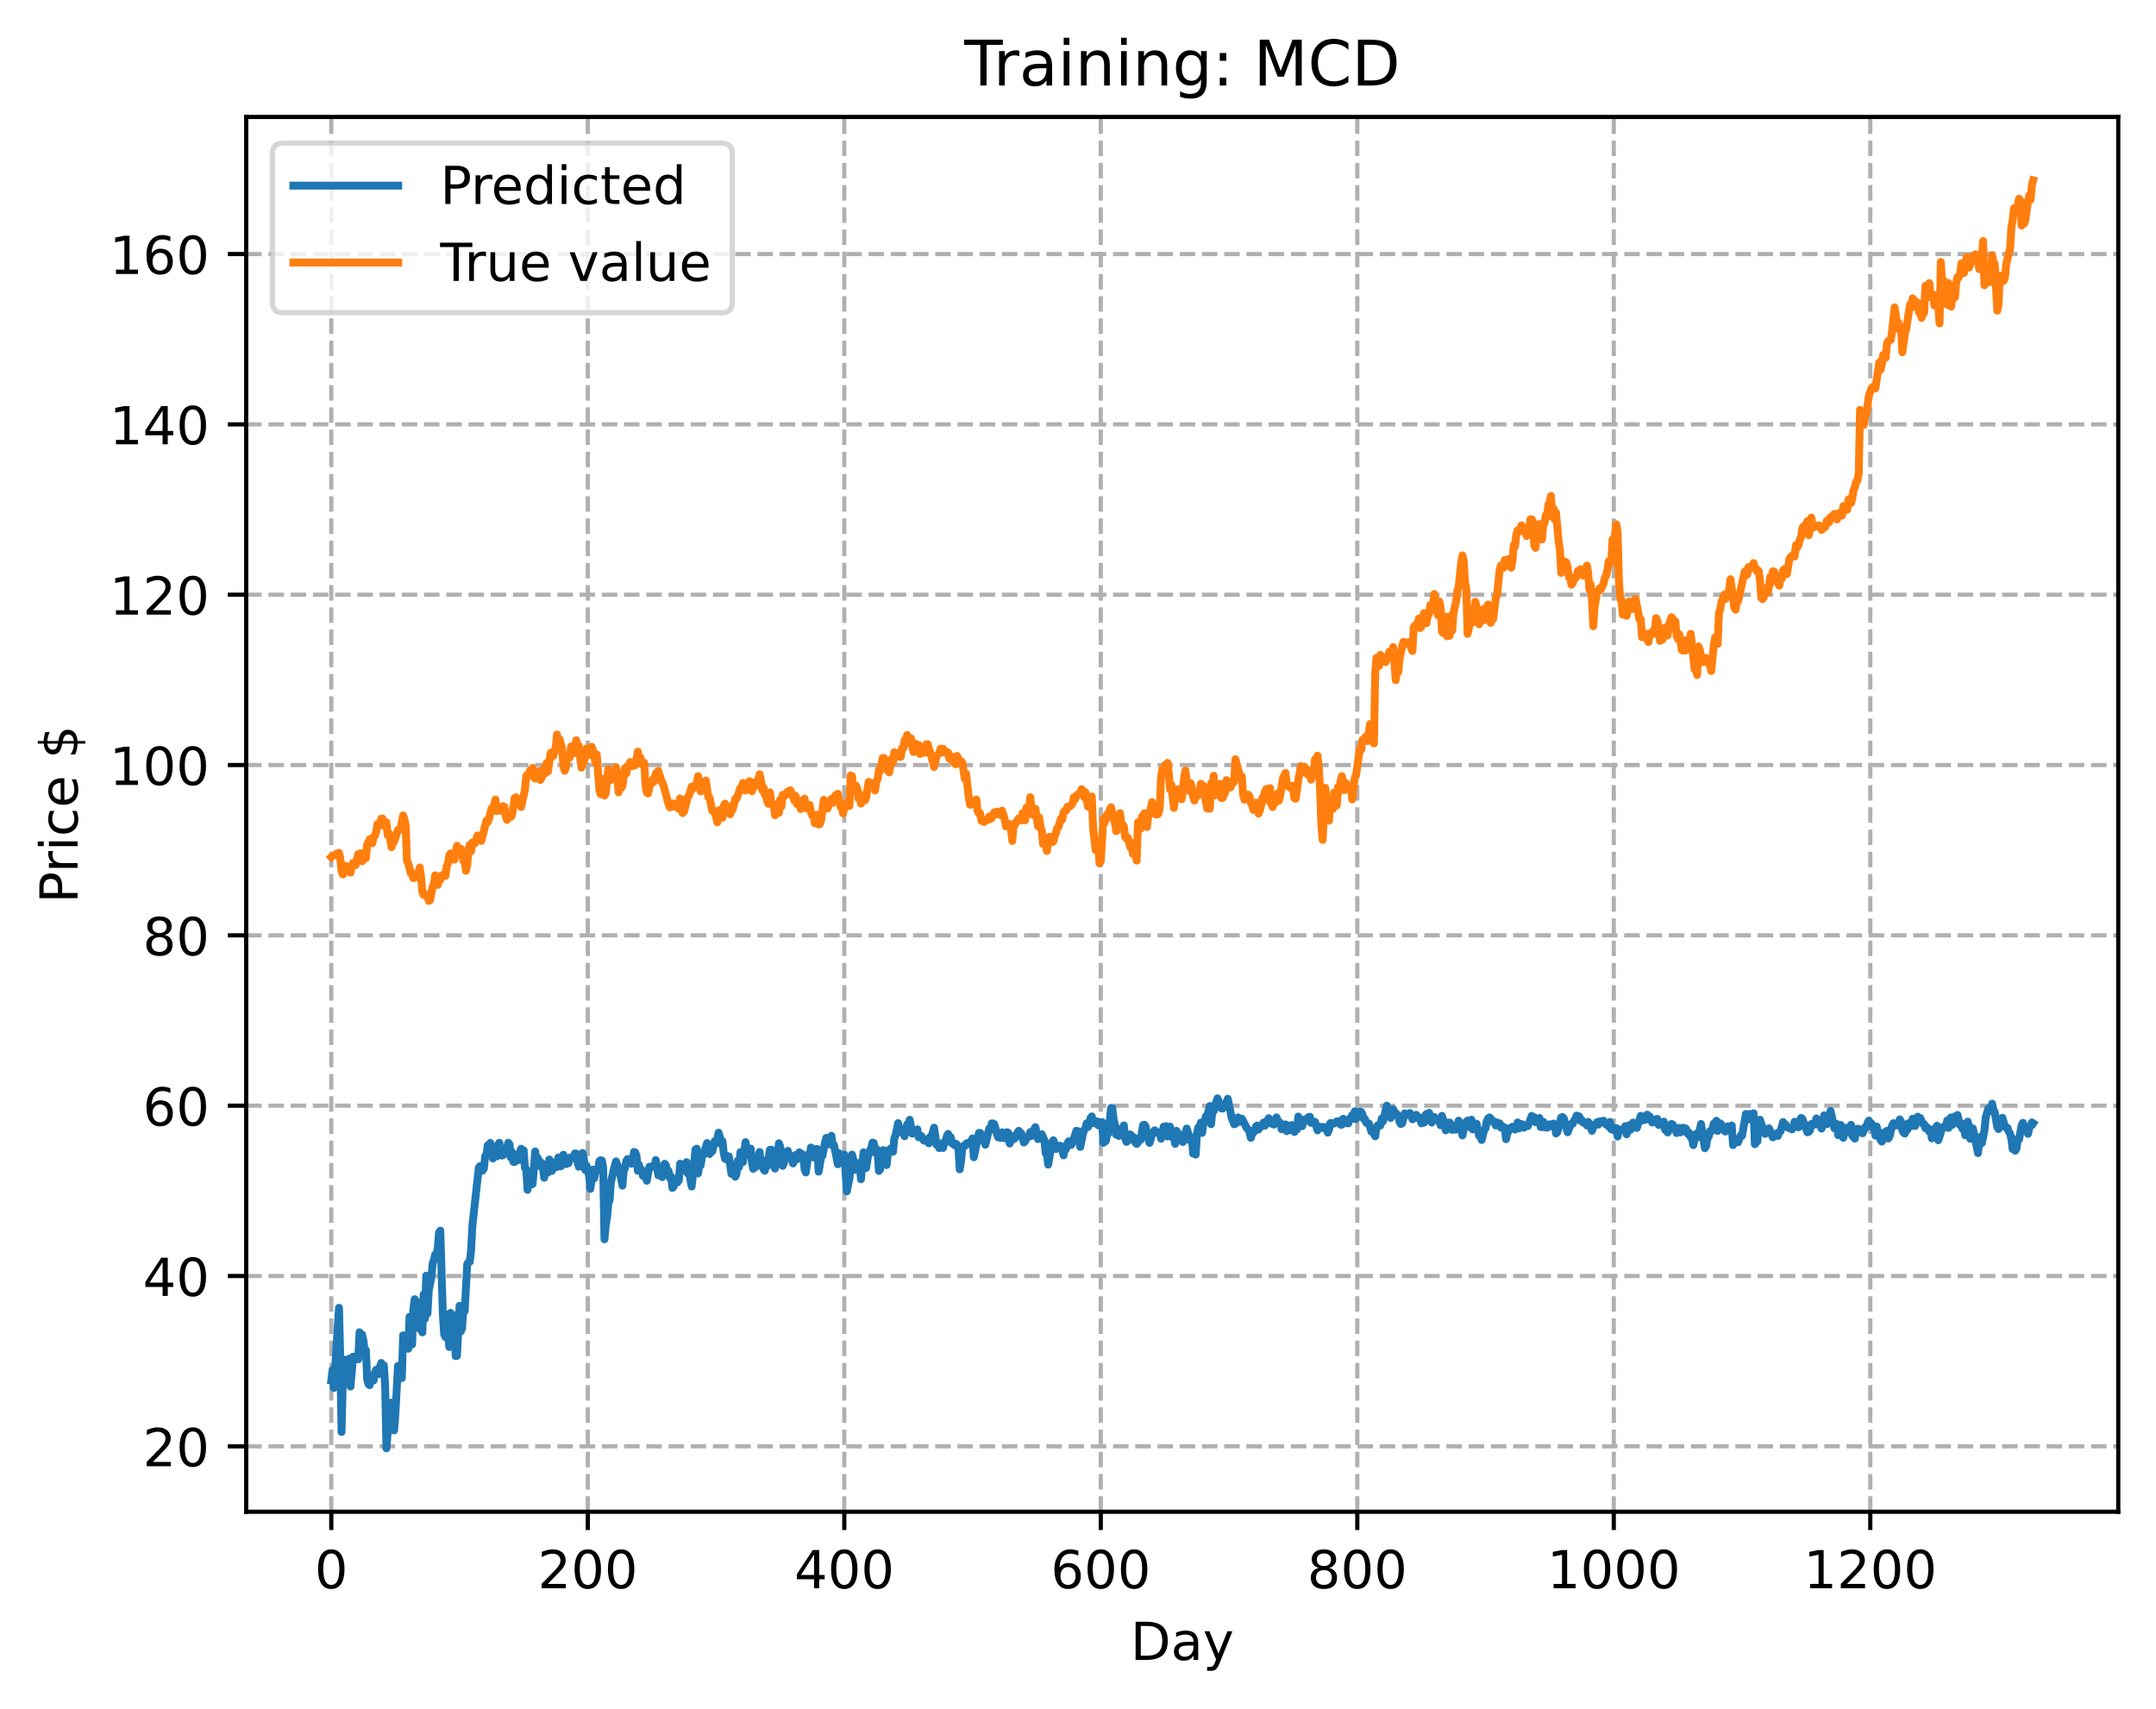 <?xml version="1.0" encoding="utf-8" standalone="no"?>
<!DOCTYPE svg PUBLIC "-//W3C//DTD SVG 1.1//EN"
  "http://www.w3.org/Graphics/SVG/1.1/DTD/svg11.dtd">
<!-- Created with matplotlib (https://matplotlib.org/) -->
<svg height="325.986pt" version="1.1" viewBox="0 0 411.286 325.986" width="411.286pt" xmlns="http://www.w3.org/2000/svg" xmlns:xlink="http://www.w3.org/1999/xlink">
 <defs>
  <style type="text/css">
*{stroke-linecap:butt;stroke-linejoin:round;}
  </style>
 </defs>
 <g id="figure_1">
  <g id="patch_1">
   <path d="M 0 325.986 
L 411.286 325.986 
L 411.286 0 
L 0 0 
z
" style="fill:#ffffff;"/>
  </g>
  <g id="axes_1">
   <g id="patch_2">
    <path d="M 46.966 288.43 
L 404.086 288.43 
L 404.086 22.318 
L 46.966 22.318 
z
" style="fill:#ffffff;"/>
   </g>
   <g id="matplotlib.axis_1">
    <g id="xtick_1">
     <g id="line2d_1">
      <path clip-path="url(#p7a511decaf)" d="M 63.198 288.43 
L 63.198 22.318 
" style="fill:none;stroke:#b0b0b0;stroke-dasharray:2.96,1.28;stroke-dashoffset:0;stroke-width:0.8;"/>
     </g>
     <g id="line2d_2">
      <defs>
       <path d="M 0 0 
L 0 3.5 
" id="m0e06096651" style="stroke:#000000;stroke-width:0.8;"/>
      </defs>
      <g>
       <use style="stroke:#000000;stroke-width:0.8;" x="63.198" xlink:href="#m0e06096651" y="288.43"/>
      </g>
     </g>
     <g id="text_1">
      <!-- 0 -->
      <defs>
       <path d="M 31.781 66.406 
Q 24.172 66.406 20.328 58.906 
Q 16.5 51.422 16.5 36.375 
Q 16.5 21.391 20.328 13.891 
Q 24.172 6.391 31.781 6.391 
Q 39.453 6.391 43.281 13.891 
Q 47.125 21.391 47.125 36.375 
Q 47.125 51.422 43.281 58.906 
Q 39.453 66.406 31.781 66.406 
z
M 31.781 74.219 
Q 44.047 74.219 50.516 64.516 
Q 56.984 54.828 56.984 36.375 
Q 56.984 17.969 50.516 8.266 
Q 44.047 -1.422 31.781 -1.422 
Q 19.531 -1.422 13.062 8.266 
Q 6.594 17.969 6.594 36.375 
Q 6.594 54.828 13.062 64.516 
Q 19.531 74.219 31.781 74.219 
z
" id="DejaVuSans-48"/>
      </defs>
      <g transform="translate(60.017 303.029)scale(0.1 -0.1)">
       <use xlink:href="#DejaVuSans-48"/>
      </g>
     </g>
    </g>
    <g id="xtick_2">
     <g id="line2d_3">
      <path clip-path="url(#p7a511decaf)" d="M 112.129 288.43 
L 112.129 22.318 
" style="fill:none;stroke:#b0b0b0;stroke-dasharray:2.96,1.28;stroke-dashoffset:0;stroke-width:0.8;"/>
     </g>
     <g id="line2d_4">
      <g>
       <use style="stroke:#000000;stroke-width:0.8;" x="112.129" xlink:href="#m0e06096651" y="288.43"/>
      </g>
     </g>
     <g id="text_2">
      <!-- 200 -->
      <defs>
       <path d="M 19.188 8.297 
L 53.609 8.297 
L 53.609 0 
L 7.328 0 
L 7.328 8.297 
Q 12.938 14.109 22.625 23.891 
Q 32.328 33.688 34.812 36.531 
Q 39.547 41.844 41.422 45.531 
Q 43.312 49.219 43.312 52.781 
Q 43.312 58.594 39.234 62.25 
Q 35.156 65.922 28.609 65.922 
Q 23.969 65.922 18.812 64.312 
Q 13.672 62.703 7.812 59.422 
L 7.812 69.391 
Q 13.766 71.781 18.938 73 
Q 24.125 74.219 28.422 74.219 
Q 39.75 74.219 46.484 68.547 
Q 53.219 62.891 53.219 53.422 
Q 53.219 48.922 51.531 44.891 
Q 49.859 40.875 45.406 35.406 
Q 44.188 33.984 37.641 27.219 
Q 31.109 20.453 19.188 8.297 
z
" id="DejaVuSans-50"/>
      </defs>
      <g transform="translate(102.585 303.029)scale(0.1 -0.1)">
       <use xlink:href="#DejaVuSans-50"/>
       <use x="63.623" xlink:href="#DejaVuSans-48"/>
       <use x="127.246" xlink:href="#DejaVuSans-48"/>
      </g>
     </g>
    </g>
    <g id="xtick_3">
     <g id="line2d_5">
      <path clip-path="url(#p7a511decaf)" d="M 161.06 288.43 
L 161.06 22.318 
" style="fill:none;stroke:#b0b0b0;stroke-dasharray:2.96,1.28;stroke-dashoffset:0;stroke-width:0.8;"/>
     </g>
     <g id="line2d_6">
      <g>
       <use style="stroke:#000000;stroke-width:0.8;" x="161.06" xlink:href="#m0e06096651" y="288.43"/>
      </g>
     </g>
     <g id="text_3">
      <!-- 400 -->
      <defs>
       <path d="M 37.797 64.312 
L 12.891 25.391 
L 37.797 25.391 
z
M 35.203 72.906 
L 47.609 72.906 
L 47.609 25.391 
L 58.016 25.391 
L 58.016 17.188 
L 47.609 17.188 
L 47.609 0 
L 37.797 0 
L 37.797 17.188 
L 4.891 17.188 
L 4.891 26.703 
z
" id="DejaVuSans-52"/>
      </defs>
      <g transform="translate(151.516 303.029)scale(0.1 -0.1)">
       <use xlink:href="#DejaVuSans-52"/>
       <use x="63.623" xlink:href="#DejaVuSans-48"/>
       <use x="127.246" xlink:href="#DejaVuSans-48"/>
      </g>
     </g>
    </g>
    <g id="xtick_4">
     <g id="line2d_7">
      <path clip-path="url(#p7a511decaf)" d="M 209.99 288.43 
L 209.99 22.318 
" style="fill:none;stroke:#b0b0b0;stroke-dasharray:2.96,1.28;stroke-dashoffset:0;stroke-width:0.8;"/>
     </g>
     <g id="line2d_8">
      <g>
       <use style="stroke:#000000;stroke-width:0.8;" x="209.99" xlink:href="#m0e06096651" y="288.43"/>
      </g>
     </g>
     <g id="text_4">
      <!-- 600 -->
      <defs>
       <path d="M 33.016 40.375 
Q 26.375 40.375 22.484 35.828 
Q 18.609 31.297 18.609 23.391 
Q 18.609 15.531 22.484 10.953 
Q 26.375 6.391 33.016 6.391 
Q 39.656 6.391 43.531 10.953 
Q 47.406 15.531 47.406 23.391 
Q 47.406 31.297 43.531 35.828 
Q 39.656 40.375 33.016 40.375 
z
M 52.594 71.297 
L 52.594 62.312 
Q 48.875 64.062 45.094 64.984 
Q 41.312 65.922 37.594 65.922 
Q 27.828 65.922 22.672 59.328 
Q 17.531 52.734 16.797 39.406 
Q 19.672 43.656 24.016 45.922 
Q 28.375 48.188 33.594 48.188 
Q 44.578 48.188 50.953 41.516 
Q 57.328 34.859 57.328 23.391 
Q 57.328 12.156 50.688 5.359 
Q 44.047 -1.422 33.016 -1.422 
Q 20.359 -1.422 13.672 8.266 
Q 6.984 17.969 6.984 36.375 
Q 6.984 53.656 15.188 63.938 
Q 23.391 74.219 37.203 74.219 
Q 40.922 74.219 44.703 73.484 
Q 48.484 72.75 52.594 71.297 
z
" id="DejaVuSans-54"/>
      </defs>
      <g transform="translate(200.446 303.029)scale(0.1 -0.1)">
       <use xlink:href="#DejaVuSans-54"/>
       <use x="63.623" xlink:href="#DejaVuSans-48"/>
       <use x="127.246" xlink:href="#DejaVuSans-48"/>
      </g>
     </g>
    </g>
    <g id="xtick_5">
     <g id="line2d_9">
      <path clip-path="url(#p7a511decaf)" d="M 258.921 288.43 
L 258.921 22.318 
" style="fill:none;stroke:#b0b0b0;stroke-dasharray:2.96,1.28;stroke-dashoffset:0;stroke-width:0.8;"/>
     </g>
     <g id="line2d_10">
      <g>
       <use style="stroke:#000000;stroke-width:0.8;" x="258.921" xlink:href="#m0e06096651" y="288.43"/>
      </g>
     </g>
     <g id="text_5">
      <!-- 800 -->
      <defs>
       <path d="M 31.781 34.625 
Q 24.75 34.625 20.719 30.859 
Q 16.703 27.094 16.703 20.516 
Q 16.703 13.922 20.719 10.156 
Q 24.75 6.391 31.781 6.391 
Q 38.812 6.391 42.859 10.172 
Q 46.922 13.969 46.922 20.516 
Q 46.922 27.094 42.891 30.859 
Q 38.875 34.625 31.781 34.625 
z
M 21.922 38.812 
Q 15.578 40.375 12.031 44.719 
Q 8.5 49.078 8.5 55.328 
Q 8.5 64.062 14.719 69.141 
Q 20.953 74.219 31.781 74.219 
Q 42.672 74.219 48.875 69.141 
Q 55.078 64.062 55.078 55.328 
Q 55.078 49.078 51.531 44.719 
Q 48 40.375 41.703 38.812 
Q 48.828 37.156 52.797 32.312 
Q 56.781 27.484 56.781 20.516 
Q 56.781 9.906 50.312 4.234 
Q 43.844 -1.422 31.781 -1.422 
Q 19.734 -1.422 13.25 4.234 
Q 6.781 9.906 6.781 20.516 
Q 6.781 27.484 10.781 32.312 
Q 14.797 37.156 21.922 38.812 
z
M 18.312 54.391 
Q 18.312 48.734 21.844 45.562 
Q 25.391 42.391 31.781 42.391 
Q 38.141 42.391 41.719 45.562 
Q 45.312 48.734 45.312 54.391 
Q 45.312 60.062 41.719 63.234 
Q 38.141 66.406 31.781 66.406 
Q 25.391 66.406 21.844 63.234 
Q 18.312 60.062 18.312 54.391 
z
" id="DejaVuSans-56"/>
      </defs>
      <g transform="translate(249.377 303.029)scale(0.1 -0.1)">
       <use xlink:href="#DejaVuSans-56"/>
       <use x="63.623" xlink:href="#DejaVuSans-48"/>
       <use x="127.246" xlink:href="#DejaVuSans-48"/>
      </g>
     </g>
    </g>
    <g id="xtick_6">
     <g id="line2d_11">
      <path clip-path="url(#p7a511decaf)" d="M 307.851 288.43 
L 307.851 22.318 
" style="fill:none;stroke:#b0b0b0;stroke-dasharray:2.96,1.28;stroke-dashoffset:0;stroke-width:0.8;"/>
     </g>
     <g id="line2d_12">
      <g>
       <use style="stroke:#000000;stroke-width:0.8;" x="307.851" xlink:href="#m0e06096651" y="288.43"/>
      </g>
     </g>
     <g id="text_6">
      <!-- 1000 -->
      <defs>
       <path d="M 12.406 8.297 
L 28.516 8.297 
L 28.516 63.922 
L 10.984 60.406 
L 10.984 69.391 
L 28.422 72.906 
L 38.281 72.906 
L 38.281 8.297 
L 54.391 8.297 
L 54.391 0 
L 12.406 0 
z
" id="DejaVuSans-49"/>
      </defs>
      <g transform="translate(295.126 303.029)scale(0.1 -0.1)">
       <use xlink:href="#DejaVuSans-49"/>
       <use x="63.623" xlink:href="#DejaVuSans-48"/>
       <use x="127.246" xlink:href="#DejaVuSans-48"/>
       <use x="190.869" xlink:href="#DejaVuSans-48"/>
      </g>
     </g>
    </g>
    <g id="xtick_7">
     <g id="line2d_13">
      <path clip-path="url(#p7a511decaf)" d="M 356.782 288.43 
L 356.782 22.318 
" style="fill:none;stroke:#b0b0b0;stroke-dasharray:2.96,1.28;stroke-dashoffset:0;stroke-width:0.8;"/>
     </g>
     <g id="line2d_14">
      <g>
       <use style="stroke:#000000;stroke-width:0.8;" x="356.782" xlink:href="#m0e06096651" y="288.43"/>
      </g>
     </g>
     <g id="text_7">
      <!-- 1200 -->
      <g transform="translate(344.057 303.029)scale(0.1 -0.1)">
       <use xlink:href="#DejaVuSans-49"/>
       <use x="63.623" xlink:href="#DejaVuSans-50"/>
       <use x="127.246" xlink:href="#DejaVuSans-48"/>
       <use x="190.869" xlink:href="#DejaVuSans-48"/>
      </g>
     </g>
    </g>
    <g id="text_8">
     <!-- Day -->
     <defs>
      <path d="M 19.672 64.797 
L 19.672 8.109 
L 31.594 8.109 
Q 46.688 8.109 53.688 14.938 
Q 60.688 21.781 60.688 36.531 
Q 60.688 51.172 53.688 57.984 
Q 46.688 64.797 31.594 64.797 
z
M 9.812 72.906 
L 30.078 72.906 
Q 51.266 72.906 61.172 64.094 
Q 71.094 55.281 71.094 36.531 
Q 71.094 17.672 61.125 8.828 
Q 51.172 0 30.078 0 
L 9.812 0 
z
" id="DejaVuSans-68"/>
      <path d="M 34.281 27.484 
Q 23.391 27.484 19.188 25 
Q 14.984 22.516 14.984 16.5 
Q 14.984 11.719 18.141 8.906 
Q 21.297 6.109 26.703 6.109 
Q 34.188 6.109 38.703 11.406 
Q 43.219 16.703 43.219 25.484 
L 43.219 27.484 
z
M 52.203 31.203 
L 52.203 0 
L 43.219 0 
L 43.219 8.297 
Q 40.141 3.328 35.547 0.953 
Q 30.953 -1.422 24.312 -1.422 
Q 15.922 -1.422 10.953 3.297 
Q 6 8.016 6 15.922 
Q 6 25.141 12.172 29.828 
Q 18.359 34.516 30.609 34.516 
L 43.219 34.516 
L 43.219 35.406 
Q 43.219 41.609 39.141 45 
Q 35.062 48.391 27.688 48.391 
Q 23 48.391 18.547 47.266 
Q 14.109 46.141 10.016 43.891 
L 10.016 52.203 
Q 14.938 54.109 19.578 55.047 
Q 24.219 56 28.609 56 
Q 40.484 56 46.344 49.844 
Q 52.203 43.703 52.203 31.203 
z
" id="DejaVuSans-97"/>
      <path d="M 32.172 -5.078 
Q 28.375 -14.844 24.75 -17.812 
Q 21.141 -20.797 15.094 -20.797 
L 7.906 -20.797 
L 7.906 -13.281 
L 13.188 -13.281 
Q 16.891 -13.281 18.938 -11.516 
Q 21 -9.766 23.484 -3.219 
L 25.094 0.875 
L 2.984 54.688 
L 12.5 54.688 
L 29.594 11.922 
L 46.688 54.688 
L 56.203 54.688 
z
" id="DejaVuSans-121"/>
     </defs>
     <g transform="translate(215.652 316.707)scale(0.1 -0.1)">
      <use xlink:href="#DejaVuSans-68"/>
      <use x="77.002" xlink:href="#DejaVuSans-97"/>
      <use x="138.281" xlink:href="#DejaVuSans-121"/>
     </g>
    </g>
   </g>
   <g id="matplotlib.axis_2">
    <g id="ytick_1">
     <g id="line2d_15">
      <path clip-path="url(#p7a511decaf)" d="M 46.966 275.956 
L 404.086 275.956 
" style="fill:none;stroke:#b0b0b0;stroke-dasharray:2.96,1.28;stroke-dashoffset:0;stroke-width:0.8;"/>
     </g>
     <g id="line2d_16">
      <defs>
       <path d="M 0 0 
L -3.5 0 
" id="m18c059e783" style="stroke:#000000;stroke-width:0.8;"/>
      </defs>
      <g>
       <use style="stroke:#000000;stroke-width:0.8;" x="46.966" xlink:href="#m18c059e783" y="275.956"/>
      </g>
     </g>
     <g id="text_9">
      <!-- 20 -->
      <g transform="translate(27.241 279.756)scale(0.1 -0.1)">
       <use xlink:href="#DejaVuSans-50"/>
       <use x="63.623" xlink:href="#DejaVuSans-48"/>
      </g>
     </g>
    </g>
    <g id="ytick_2">
     <g id="line2d_17">
      <path clip-path="url(#p7a511decaf)" d="M 46.966 243.458 
L 404.086 243.458 
" style="fill:none;stroke:#b0b0b0;stroke-dasharray:2.96,1.28;stroke-dashoffset:0;stroke-width:0.8;"/>
     </g>
     <g id="line2d_18">
      <g>
       <use style="stroke:#000000;stroke-width:0.8;" x="46.966" xlink:href="#m18c059e783" y="243.458"/>
      </g>
     </g>
     <g id="text_10">
      <!-- 40 -->
      <g transform="translate(27.241 247.257)scale(0.1 -0.1)">
       <use xlink:href="#DejaVuSans-52"/>
       <use x="63.623" xlink:href="#DejaVuSans-48"/>
      </g>
     </g>
    </g>
    <g id="ytick_3">
     <g id="line2d_19">
      <path clip-path="url(#p7a511decaf)" d="M 46.966 210.96 
L 404.086 210.96 
" style="fill:none;stroke:#b0b0b0;stroke-dasharray:2.96,1.28;stroke-dashoffset:0;stroke-width:0.8;"/>
     </g>
     <g id="line2d_20">
      <g>
       <use style="stroke:#000000;stroke-width:0.8;" x="46.966" xlink:href="#m18c059e783" y="210.96"/>
      </g>
     </g>
     <g id="text_11">
      <!-- 60 -->
      <g transform="translate(27.241 214.759)scale(0.1 -0.1)">
       <use xlink:href="#DejaVuSans-54"/>
       <use x="63.623" xlink:href="#DejaVuSans-48"/>
      </g>
     </g>
    </g>
    <g id="ytick_4">
     <g id="line2d_21">
      <path clip-path="url(#p7a511decaf)" d="M 46.966 178.462 
L 404.086 178.462 
" style="fill:none;stroke:#b0b0b0;stroke-dasharray:2.96,1.28;stroke-dashoffset:0;stroke-width:0.8;"/>
     </g>
     <g id="line2d_22">
      <g>
       <use style="stroke:#000000;stroke-width:0.8;" x="46.966" xlink:href="#m18c059e783" y="178.462"/>
      </g>
     </g>
     <g id="text_12">
      <!-- 80 -->
      <g transform="translate(27.241 182.261)scale(0.1 -0.1)">
       <use xlink:href="#DejaVuSans-56"/>
       <use x="63.623" xlink:href="#DejaVuSans-48"/>
      </g>
     </g>
    </g>
    <g id="ytick_5">
     <g id="line2d_23">
      <path clip-path="url(#p7a511decaf)" d="M 46.966 145.964 
L 404.086 145.964 
" style="fill:none;stroke:#b0b0b0;stroke-dasharray:2.96,1.28;stroke-dashoffset:0;stroke-width:0.8;"/>
     </g>
     <g id="line2d_24">
      <g>
       <use style="stroke:#000000;stroke-width:0.8;" x="46.966" xlink:href="#m18c059e783" y="145.964"/>
      </g>
     </g>
     <g id="text_13">
      <!-- 100 -->
      <g transform="translate(20.878 149.763)scale(0.1 -0.1)">
       <use xlink:href="#DejaVuSans-49"/>
       <use x="63.623" xlink:href="#DejaVuSans-48"/>
       <use x="127.246" xlink:href="#DejaVuSans-48"/>
      </g>
     </g>
    </g>
    <g id="ytick_6">
     <g id="line2d_25">
      <path clip-path="url(#p7a511decaf)" d="M 46.966 113.466 
L 404.086 113.466 
" style="fill:none;stroke:#b0b0b0;stroke-dasharray:2.96,1.28;stroke-dashoffset:0;stroke-width:0.8;"/>
     </g>
     <g id="line2d_26">
      <g>
       <use style="stroke:#000000;stroke-width:0.8;" x="46.966" xlink:href="#m18c059e783" y="113.466"/>
      </g>
     </g>
     <g id="text_14">
      <!-- 120 -->
      <g transform="translate(20.878 117.265)scale(0.1 -0.1)">
       <use xlink:href="#DejaVuSans-49"/>
       <use x="63.623" xlink:href="#DejaVuSans-50"/>
       <use x="127.246" xlink:href="#DejaVuSans-48"/>
      </g>
     </g>
    </g>
    <g id="ytick_7">
     <g id="line2d_27">
      <path clip-path="url(#p7a511decaf)" d="M 46.966 80.968 
L 404.086 80.968 
" style="fill:none;stroke:#b0b0b0;stroke-dasharray:2.96,1.28;stroke-dashoffset:0;stroke-width:0.8;"/>
     </g>
     <g id="line2d_28">
      <g>
       <use style="stroke:#000000;stroke-width:0.8;" x="46.966" xlink:href="#m18c059e783" y="80.968"/>
      </g>
     </g>
     <g id="text_15">
      <!-- 140 -->
      <g transform="translate(20.878 84.767)scale(0.1 -0.1)">
       <use xlink:href="#DejaVuSans-49"/>
       <use x="63.623" xlink:href="#DejaVuSans-52"/>
       <use x="127.246" xlink:href="#DejaVuSans-48"/>
      </g>
     </g>
    </g>
    <g id="ytick_8">
     <g id="line2d_29">
      <path clip-path="url(#p7a511decaf)" d="M 46.966 48.47 
L 404.086 48.47 
" style="fill:none;stroke:#b0b0b0;stroke-dasharray:2.96,1.28;stroke-dashoffset:0;stroke-width:0.8;"/>
     </g>
     <g id="line2d_30">
      <g>
       <use style="stroke:#000000;stroke-width:0.8;" x="46.966" xlink:href="#m18c059e783" y="48.47"/>
      </g>
     </g>
     <g id="text_16">
      <!-- 160 -->
      <g transform="translate(20.878 52.269)scale(0.1 -0.1)">
       <use xlink:href="#DejaVuSans-49"/>
       <use x="63.623" xlink:href="#DejaVuSans-54"/>
       <use x="127.246" xlink:href="#DejaVuSans-48"/>
      </g>
     </g>
    </g>
    <g id="text_17">
     <!-- Price $ -->
     <defs>
      <path d="M 19.672 64.797 
L 19.672 37.406 
L 32.078 37.406 
Q 38.969 37.406 42.719 40.969 
Q 46.484 44.531 46.484 51.125 
Q 46.484 57.672 42.719 61.234 
Q 38.969 64.797 32.078 64.797 
z
M 9.812 72.906 
L 32.078 72.906 
Q 44.344 72.906 50.609 67.359 
Q 56.891 61.812 56.891 51.125 
Q 56.891 40.328 50.609 34.812 
Q 44.344 29.297 32.078 29.297 
L 19.672 29.297 
L 19.672 0 
L 9.812 0 
z
" id="DejaVuSans-80"/>
      <path d="M 41.109 46.297 
Q 39.594 47.172 37.812 47.578 
Q 36.031 48 33.891 48 
Q 26.266 48 22.188 43.047 
Q 18.109 38.094 18.109 28.812 
L 18.109 0 
L 9.078 0 
L 9.078 54.688 
L 18.109 54.688 
L 18.109 46.188 
Q 20.953 51.172 25.484 53.578 
Q 30.031 56 36.531 56 
Q 37.453 56 38.578 55.875 
Q 39.703 55.766 41.062 55.516 
z
" id="DejaVuSans-114"/>
      <path d="M 9.422 54.688 
L 18.406 54.688 
L 18.406 0 
L 9.422 0 
z
M 9.422 75.984 
L 18.406 75.984 
L 18.406 64.594 
L 9.422 64.594 
z
" id="DejaVuSans-105"/>
      <path d="M 48.781 52.594 
L 48.781 44.188 
Q 44.969 46.297 41.141 47.344 
Q 37.312 48.391 33.406 48.391 
Q 24.656 48.391 19.812 42.844 
Q 14.984 37.312 14.984 27.297 
Q 14.984 17.281 19.812 11.734 
Q 24.656 6.203 33.406 6.203 
Q 37.312 6.203 41.141 7.25 
Q 44.969 8.297 48.781 10.406 
L 48.781 2.094 
Q 45.016 0.344 40.984 -0.531 
Q 36.969 -1.422 32.422 -1.422 
Q 20.062 -1.422 12.781 6.344 
Q 5.516 14.109 5.516 27.297 
Q 5.516 40.672 12.859 48.328 
Q 20.219 56 33.016 56 
Q 37.156 56 41.109 55.141 
Q 45.062 54.297 48.781 52.594 
z
" id="DejaVuSans-99"/>
      <path d="M 56.203 29.594 
L 56.203 25.203 
L 14.891 25.203 
Q 15.484 15.922 20.484 11.062 
Q 25.484 6.203 34.422 6.203 
Q 39.594 6.203 44.453 7.469 
Q 49.312 8.734 54.109 11.281 
L 54.109 2.781 
Q 49.266 0.734 44.188 -0.344 
Q 39.109 -1.422 33.891 -1.422 
Q 20.797 -1.422 13.156 6.188 
Q 5.516 13.812 5.516 26.812 
Q 5.516 40.234 12.766 48.109 
Q 20.016 56 32.328 56 
Q 43.359 56 49.781 48.891 
Q 56.203 41.797 56.203 29.594 
z
M 47.219 32.234 
Q 47.125 39.594 43.094 43.984 
Q 39.062 48.391 32.422 48.391 
Q 24.906 48.391 20.391 44.141 
Q 15.875 39.891 15.188 32.172 
z
" id="DejaVuSans-101"/>
      <path id="DejaVuSans-32"/>
      <path d="M 33.797 -14.703 
L 28.906 -14.703 
L 28.859 0 
Q 23.734 0.094 18.609 1.188 
Q 13.484 2.297 8.297 4.5 
L 8.297 13.281 
Q 13.281 10.156 18.375 8.562 
Q 23.484 6.984 28.906 6.938 
L 28.906 29.203 
Q 18.109 30.953 13.203 35.156 
Q 8.297 39.359 8.297 46.688 
Q 8.297 54.641 13.625 59.219 
Q 18.953 63.812 28.906 64.5 
L 28.906 75.984 
L 33.797 75.984 
L 33.797 64.656 
Q 38.328 64.453 42.578 63.688 
Q 46.828 62.938 50.875 61.625 
L 50.875 53.078 
Q 46.828 55.125 42.547 56.25 
Q 38.281 57.375 33.797 57.562 
L 33.797 36.719 
Q 44.875 35.016 50.094 30.609 
Q 55.328 26.219 55.328 18.609 
Q 55.328 10.359 49.781 5.594 
Q 44.234 0.828 33.797 0.094 
z
M 28.906 37.594 
L 28.906 57.625 
Q 23.25 56.984 20.266 54.391 
Q 17.281 51.812 17.281 47.516 
Q 17.281 43.312 20.031 40.969 
Q 22.797 38.625 28.906 37.594 
z
M 33.797 28.219 
L 33.797 7.078 
Q 39.984 7.906 43.141 10.594 
Q 46.297 13.281 46.297 17.672 
Q 46.297 21.969 43.281 24.5 
Q 40.281 27.047 33.797 28.219 
z
" id="DejaVuSans-36"/>
     </defs>
     <g transform="translate(14.798 172.342)rotate(-90)scale(0.1 -0.1)">
      <use xlink:href="#DejaVuSans-80"/>
      <use x="58.553" xlink:href="#DejaVuSans-114"/>
      <use x="99.666" xlink:href="#DejaVuSans-105"/>
      <use x="127.449" xlink:href="#DejaVuSans-99"/>
      <use x="182.43" xlink:href="#DejaVuSans-101"/>
      <use x="243.953" xlink:href="#DejaVuSans-32"/>
      <use x="275.74" xlink:href="#DejaVuSans-36"/>
     </g>
    </g>
   </g>
   <g id="line2d_31">
    <path clip-path="url(#p7a511decaf)" d="M 63.198 263.388 
L 63.443 261.389 
L 63.688 264.814 
L 64.666 249.515 
L 64.911 258.956 
L 65.156 273.214 
L 65.4 263.29 
L 65.89 259.436 
L 66.379 260.852 
L 66.623 259.225 
L 66.868 264.54 
L 67.357 258.85 
L 67.602 259.244 
L 67.847 259.076 
L 68.091 258.639 
L 68.336 259.347 
L 68.581 254.188 
L 68.825 254.995 
L 69.07 254.603 
L 69.315 255.715 
L 69.559 257.666 
L 69.804 257.596 
L 70.049 263.272 
L 70.293 264.095 
L 70.538 264.285 
L 70.783 262.688 
L 71.027 262.666 
L 71.272 263.381 
L 71.517 261.859 
L 71.761 261.333 
L 72.006 261.478 
L 72.251 262.153 
L 72.495 260.715 
L 72.74 260.039 
L 72.984 260.759 
L 73.229 260.492 
L 73.474 264.489 
L 73.718 276.334 
L 74.208 270.185 
L 74.697 267.6 
L 74.942 269.067 
L 75.186 272.909 
L 75.431 269.686 
L 75.92 260.598 
L 76.165 262.322 
L 76.41 260.495 
L 76.654 262.933 
L 76.899 254.776 
L 77.144 257.283 
L 77.388 255.882 
L 77.633 257.08 
L 77.878 257.336 
L 78.122 251.248 
L 78.367 252.677 
L 78.611 256.524 
L 78.856 249.719 
L 79.101 247.876 
L 79.345 250.087 
L 79.59 248.375 
L 79.835 250.41 
L 80.079 253.567 
L 80.324 253.634 
L 80.569 254.217 
L 80.813 246.961 
L 81.058 251.622 
L 81.303 243.398 
L 81.547 250.616 
L 81.792 246.267 
L 82.281 243.766 
L 82.526 241.108 
L 82.771 240.415 
L 83.015 239.363 
L 83.26 239.58 
L 83.505 238.119 
L 83.749 235.173 
L 83.994 234.806 
L 84.483 250.935 
L 84.728 254.575 
L 84.972 255.104 
L 85.217 250.77 
L 85.706 257.005 
L 85.951 250.495 
L 86.196 253.647 
L 86.44 250.912 
L 86.685 253.795 
L 86.93 258.742 
L 87.174 258.699 
L 87.664 249.136 
L 87.908 254.02 
L 88.153 253.408 
L 88.398 249.431 
L 88.642 250.176 
L 89.132 241.137 
L 89.376 240.831 
L 89.621 240.734 
L 89.866 238.577 
L 90.11 233.896 
L 91.333 222.799 
L 91.578 222.488 
L 91.823 222.476 
L 92.067 223.342 
L 92.312 222.934 
L 92.557 220.551 
L 92.801 220.45 
L 93.046 218.516 
L 93.291 218.397 
L 93.535 218.063 
L 94.025 221.03 
L 94.269 220.091 
L 94.514 219.804 
L 94.759 220.628 
L 95.003 218.402 
L 95.248 218.032 
L 95.493 219.913 
L 95.737 220.483 
L 95.982 220.375 
L 96.227 219.71 
L 96.471 220.099 
L 96.96 218.026 
L 97.205 218.331 
L 97.45 220.882 
L 97.694 219.827 
L 97.939 221.699 
L 98.184 221.695 
L 98.428 220.738 
L 98.673 220.635 
L 98.918 221.337 
L 99.162 219.876 
L 99.407 219.176 
L 99.652 220.082 
L 99.896 219.467 
L 100.141 222.855 
L 100.386 223.086 
L 100.63 227.012 
L 100.875 224.434 
L 101.12 224.404 
L 101.364 226.032 
L 101.609 225.886 
L 102.098 219.693 
L 102.343 222.53 
L 102.587 220.93 
L 103.077 222.045 
L 103.321 221.863 
L 103.566 222.791 
L 103.811 224.707 
L 104.055 222.816 
L 104.3 223.453 
L 104.545 223.705 
L 104.789 221.22 
L 105.034 221.988 
L 105.279 223.41 
L 105.523 222.778 
L 105.768 221.761 
L 106.013 221.836 
L 106.257 222.658 
L 106.502 220.837 
L 106.991 222.538 
L 107.481 220.313 
L 107.725 221.922 
L 107.97 222.115 
L 108.215 221.22 
L 108.459 221.945 
L 108.704 220.881 
L 108.948 221.009 
L 109.193 220.747 
L 109.438 220.78 
L 109.682 220.062 
L 109.927 220.093 
L 110.172 221.78 
L 110.416 222.611 
L 110.661 221.296 
L 110.906 221.334 
L 111.15 219.99 
L 111.395 221.179 
L 111.64 223.216 
L 111.884 222.409 
L 112.374 224.276 
L 112.618 226.833 
L 113.108 223.149 
L 113.352 224.822 
L 113.597 223.548 
L 113.842 223.281 
L 114.086 223.191 
L 114.331 221.541 
L 114.575 221.356 
L 114.82 221.431 
L 115.065 222.859 
L 115.309 236.452 
L 115.554 233.759 
L 115.799 232.353 
L 116.043 229.627 
L 116.288 229.059 
L 116.533 225.63 
L 117.022 223.371 
L 117.511 221.583 
L 118.245 223.562 
L 118.735 226.216 
L 118.979 223.314 
L 119.224 222.87 
L 119.469 221.524 
L 119.713 221.132 
L 120.447 222.027 
L 120.692 221.299 
L 120.936 219.776 
L 121.181 219.871 
L 121.426 220.544 
L 121.67 223.374 
L 121.915 222.251 
L 122.16 223.485 
L 122.404 223.183 
L 122.649 224.351 
L 122.894 224.489 
L 123.138 223.505 
L 123.383 225.282 
L 123.872 222.613 
L 124.117 222.558 
L 124.606 222.62 
L 124.851 222.566 
L 125.096 221.33 
L 125.585 224.243 
L 126.074 223.876 
L 126.319 224.587 
L 126.563 222.349 
L 126.808 222.036 
L 127.053 222.37 
L 127.297 223.454 
L 127.542 223.41 
L 127.787 224.746 
L 128.031 224.454 
L 128.276 226.658 
L 128.521 226.372 
L 128.765 224.988 
L 129.01 225.073 
L 129.255 225.572 
L 129.499 225.177 
L 129.744 222.025 
L 129.989 222.904 
L 130.233 223.333 
L 130.478 222.328 
L 130.723 222.161 
L 130.967 221.729 
L 131.212 223.9 
L 131.457 222.509 
L 131.701 225.126 
L 131.946 226.383 
L 132.68 219.301 
L 132.924 219.161 
L 133.169 223.888 
L 133.414 222.253 
L 133.658 222.353 
L 133.903 220.749 
L 134.148 220.422 
L 134.882 218.091 
L 135.126 218.436 
L 135.371 220.182 
L 135.616 219.344 
L 135.86 219.682 
L 136.35 217.71 
L 136.594 218.05 
L 136.839 217.397 
L 137.084 216.102 
L 137.328 216.964 
L 137.573 218.322 
L 137.818 217.7 
L 138.062 219.966 
L 138.307 221.105 
L 138.551 220.462 
L 138.796 221.322 
L 139.041 220.629 
L 139.53 223.978 
L 139.775 222.25 
L 140.019 222.394 
L 140.264 224.512 
L 140.509 223.934 
L 140.753 221.408 
L 140.998 222.664 
L 141.243 219.811 
L 141.487 221.092 
L 141.732 221.703 
L 142.221 217.91 
L 142.466 219.627 
L 142.711 220.381 
L 142.955 219.533 
L 143.2 219.142 
L 143.445 221.831 
L 143.689 222.998 
L 143.934 221.834 
L 144.178 222.666 
L 144.423 221.071 
L 144.668 220.586 
L 144.912 219.787 
L 145.157 222.356 
L 145.402 221.69 
L 145.646 223.095 
L 145.891 223.374 
L 146.136 221.364 
L 146.38 222.484 
L 146.87 219.375 
L 147.114 219.338 
L 147.359 219.662 
L 147.604 222.043 
L 147.848 222.958 
L 148.093 219.688 
L 148.338 220.219 
L 148.582 218.127 
L 148.827 218.74 
L 149.316 222.438 
L 149.561 221.865 
L 149.806 220.231 
L 150.05 220.068 
L 150.295 219.569 
L 150.539 220.502 
L 151.029 221.11 
L 151.273 221.978 
L 151.518 221.514 
L 151.763 220.378 
L 152.007 221.203 
L 152.252 220.764 
L 152.497 219.855 
L 153.231 220.373 
L 153.475 223.064 
L 153.72 223.706 
L 154.209 220.251 
L 154.454 220.512 
L 154.699 218.935 
L 154.943 220.416 
L 155.188 220.828 
L 155.677 219.228 
L 155.922 219.227 
L 156.166 223.558 
L 156.656 220.608 
L 156.9 220.516 
L 157.39 217.94 
L 157.634 217.087 
L 157.879 218.345 
L 158.124 217.398 
L 158.368 217.3 
L 158.613 216.699 
L 158.858 218.593 
L 159.102 218.479 
L 159.836 222.13 
L 160.081 220.037 
L 160.326 221.178 
L 160.57 220.462 
L 160.815 221.026 
L 161.06 220.273 
L 161.549 227.301 
L 162.038 224.854 
L 162.527 220.294 
L 162.772 221.194 
L 163.017 223.213 
L 163.751 221.911 
L 163.995 222.001 
L 164.24 224.995 
L 164.729 219.854 
L 164.974 220.749 
L 165.219 222.854 
L 165.708 219.915 
L 166.197 219.084 
L 166.442 217.996 
L 166.687 218.072 
L 166.931 219.93 
L 167.176 219.185 
L 167.421 219.971 
L 167.665 223.408 
L 167.91 223.111 
L 168.154 220.312 
L 168.399 219.453 
L 168.644 219.482 
L 168.888 219.919 
L 169.133 222.292 
L 169.378 220.102 
L 169.622 219.405 
L 169.867 219.159 
L 170.112 219.265 
L 170.356 219.743 
L 170.601 217.177 
L 170.846 216.599 
L 171.335 214.276 
L 171.58 215.574 
L 171.824 215.705 
L 172.069 216.138 
L 172.314 215.875 
L 172.558 216.781 
L 173.048 214.535 
L 173.292 214.726 
L 173.537 213.649 
L 174.026 216.293 
L 174.271 215.714 
L 174.515 215.731 
L 174.76 215.89 
L 175.005 215.47 
L 175.249 216.985 
L 175.494 216.776 
L 175.739 216.716 
L 176.228 217.611 
L 176.473 217.668 
L 176.962 217.285 
L 177.207 218.142 
L 177.451 216.974 
L 177.696 216.636 
L 177.941 216.1 
L 178.185 215.144 
L 178.675 218.442 
L 178.919 218.065 
L 179.164 219.051 
L 179.653 218.324 
L 179.898 219.037 
L 180.142 217.863 
L 180.387 217.945 
L 180.632 216.719 
L 180.876 216.339 
L 181.121 216.912 
L 181.366 216.972 
L 181.61 218.157 
L 181.855 218.056 
L 182.1 218.511 
L 182.344 218.201 
L 182.589 218.462 
L 182.834 219.062 
L 183.078 223.1 
L 183.323 221.616 
L 183.568 219.122 
L 183.812 218.634 
L 184.057 218.634 
L 184.302 218.219 
L 184.546 218.068 
L 184.791 218.296 
L 185.036 218.126 
L 185.525 217.205 
L 185.77 220.801 
L 186.748 216.141 
L 186.993 216.148 
L 187.237 216.849 
L 187.482 216.877 
L 187.971 218.41 
L 188.705 215.302 
L 188.95 215.566 
L 189.195 214.328 
L 189.439 214.347 
L 189.684 214.488 
L 190.173 216.351 
L 190.418 217.005 
L 190.663 216.74 
L 190.907 217.11 
L 191.152 216.039 
L 191.397 216.865 
L 191.641 217.197 
L 191.886 216.087 
L 192.13 216.02 
L 192.375 216.171 
L 192.62 218.182 
L 193.109 216.809 
L 193.354 217.369 
L 193.843 216.927 
L 194.088 216.117 
L 194.332 215.76 
L 194.577 216.079 
L 194.822 216.207 
L 195.066 216.902 
L 195.311 217.991 
L 195.556 217.748 
L 195.8 217.188 
L 196.045 216.941 
L 196.29 216.89 
L 196.534 215.991 
L 196.779 216.727 
L 197.024 216.282 
L 197.268 215.467 
L 197.513 215.045 
L 198.002 217.331 
L 198.247 217.187 
L 198.491 217.203 
L 198.736 216.414 
L 199.225 217.548 
L 199.47 220.044 
L 199.715 220.131 
L 199.959 222.211 
L 200.693 217.899 
L 200.938 217.552 
L 201.183 218.172 
L 201.427 219.22 
L 201.672 218.596 
L 201.917 218.736 
L 202.161 218.595 
L 202.406 218.683 
L 202.895 220.44 
L 203.14 219.079 
L 203.385 219.211 
L 203.629 218.125 
L 203.874 217.749 
L 204.363 218.438 
L 204.608 217.99 
L 205.342 215.745 
L 205.831 215.904 
L 206.076 218.835 
L 206.565 216.379 
L 206.81 215.597 
L 207.054 215.275 
L 207.299 214.313 
L 207.544 215.038 
L 207.788 214.488 
L 208.033 213.317 
L 208.278 212.993 
L 208.522 214.29 
L 208.767 213.935 
L 209.012 214.339 
L 209.256 213.935 
L 209.501 214.698 
L 209.746 214.509 
L 209.99 214.901 
L 210.235 214.076 
L 210.479 218.038 
L 210.969 217.678 
L 211.213 216.403 
L 211.458 216.265 
L 211.947 211.384 
L 212.192 211.444 
L 212.437 213.538 
L 212.681 214.534 
L 212.926 216.49 
L 213.171 215.335 
L 213.415 216.728 
L 214.149 215.978 
L 214.394 214.718 
L 214.639 217.248 
L 214.883 217.859 
L 215.128 217.721 
L 215.373 217.392 
L 215.617 216.434 
L 216.106 217.016 
L 216.351 217.023 
L 216.596 218.008 
L 216.84 218.247 
L 217.085 217.985 
L 217.33 217.29 
L 217.574 217.51 
L 218.064 214.657 
L 218.308 214.588 
L 218.553 214.928 
L 218.798 216.534 
L 219.287 218.054 
L 219.532 217.345 
L 219.776 216.244 
L 220.266 215.65 
L 220.51 216.089 
L 221 216.052 
L 221.244 216.323 
L 221.489 217.268 
L 221.978 214.952 
L 222.223 215.937 
L 222.467 214.865 
L 222.712 216.828 
L 222.957 215.2 
L 223.201 214.947 
L 223.446 216.376 
L 223.691 217.049 
L 223.935 216.988 
L 224.18 218.241 
L 224.425 215.755 
L 224.669 216.784 
L 224.914 216.356 
L 225.403 217.532 
L 225.648 217.894 
L 226.382 215.31 
L 226.627 216.089 
L 226.871 217.51 
L 227.116 217.076 
L 227.361 217.016 
L 227.605 220.107 
L 227.85 217.507 
L 228.094 220.296 
L 228.339 216.258 
L 228.584 215.108 
L 228.828 215.175 
L 229.073 214.182 
L 229.318 216.151 
L 229.562 214.224 
L 229.807 213.84 
L 230.052 212.942 
L 230.296 212.901 
L 230.786 211.022 
L 231.03 214.498 
L 231.275 211.952 
L 231.52 212.023 
L 231.764 210.958 
L 232.254 209.552 
L 232.988 211.491 
L 233.232 211.508 
L 233.722 210.588 
L 233.966 210.273 
L 234.211 209.633 
L 234.7 212.011 
L 234.945 213.239 
L 235.434 214.507 
L 235.679 214.417 
L 236.168 213.188 
L 236.413 214.021 
L 236.657 213.522 
L 236.902 213.439 
L 237.881 215.316 
L 238.125 215.503 
L 238.37 215.979 
L 238.615 217.095 
L 238.859 216.296 
L 239.104 216.107 
L 239.349 215.773 
L 239.593 214.936 
L 239.838 214.74 
L 240.082 215.514 
L 240.327 215.007 
L 240.572 214.984 
L 240.816 214.679 
L 241.061 214.163 
L 241.306 214.775 
L 241.795 213.761 
L 242.04 213.342 
L 242.284 214.299 
L 242.774 214.455 
L 243.018 214.567 
L 243.263 214.278 
L 243.508 213.189 
L 243.752 213.827 
L 244.242 214.269 
L 244.486 215.459 
L 245.22 214.53 
L 245.465 215.831 
L 245.709 214.737 
L 245.954 214.998 
L 246.199 215.626 
L 246.443 214.662 
L 246.688 215.73 
L 246.933 215.987 
L 247.177 215.567 
L 247.422 215.513 
L 247.667 213.029 
L 248.156 214.597 
L 248.401 214.869 
L 248.89 213.587 
L 249.379 213.498 
L 249.624 213.128 
L 249.869 213.067 
L 250.113 214.248 
L 250.603 213.988 
L 250.847 214.043 
L 251.337 215.675 
L 251.581 215.118 
L 251.826 214.977 
L 252.07 215.109 
L 252.315 214.998 
L 252.56 215.274 
L 253.049 214.992 
L 253.294 216.11 
L 253.538 215.522 
L 253.783 214.263 
L 254.517 214.36 
L 255.006 213.944 
L 255.251 214.025 
L 255.496 213.887 
L 255.74 214.591 
L 255.985 214.59 
L 256.23 213.453 
L 256.719 213.832 
L 256.964 214.302 
L 257.208 214.334 
L 257.453 213.434 
L 257.697 213.338 
L 257.942 212.764 
L 258.187 213.447 
L 258.431 212.023 
L 258.676 213.501 
L 258.921 212.995 
L 259.165 212.79 
L 259.41 212.092 
L 259.655 212.151 
L 259.899 212.593 
L 260.144 213.475 
L 260.389 213.531 
L 260.633 214.231 
L 261.123 214.334 
L 261.612 215.924 
L 261.857 215.448 
L 262.101 216.333 
L 262.346 216.799 
L 262.591 215.098 
L 262.835 214.688 
L 263.08 214.841 
L 263.325 214.738 
L 263.569 213.438 
L 263.814 213.964 
L 264.548 210.954 
L 265.282 213.299 
L 265.526 211.896 
L 265.771 211.63 
L 266.016 212.38 
L 266.26 212.34 
L 266.505 212.838 
L 266.75 212.834 
L 266.994 214.111 
L 267.239 214.466 
L 267.484 214.318 
L 267.973 212.418 
L 268.707 212.721 
L 268.952 212.355 
L 269.196 212.712 
L 269.441 213.557 
L 269.685 213.113 
L 269.93 213.322 
L 270.175 212.7 
L 270.419 213.21 
L 270.664 213.158 
L 270.909 213.438 
L 271.153 214.334 
L 271.398 213.786 
L 271.643 214.204 
L 271.887 212.775 
L 272.132 212.527 
L 272.377 212.51 
L 272.621 212.311 
L 273.111 214.179 
L 273.355 213.224 
L 273.6 213.104 
L 273.845 213.622 
L 274.089 213.603 
L 274.579 214.034 
L 274.823 214.697 
L 275.068 212.893 
L 275.313 213.672 
L 275.557 213.935 
L 275.802 215.678 
L 276.046 214.779 
L 276.536 214.169 
L 276.78 214.552 
L 277.025 215.59 
L 277.27 215.299 
L 277.514 215.25 
L 277.759 215.542 
L 278.248 213.815 
L 278.493 214.875 
L 278.738 214.71 
L 278.982 216.632 
L 279.472 214.256 
L 279.961 213.79 
L 280.206 214.994 
L 280.45 213.983 
L 280.695 213.625 
L 280.94 215.479 
L 281.429 214.489 
L 281.673 214.395 
L 282.163 216.734 
L 282.407 216.743 
L 282.652 217.506 
L 283.141 215.523 
L 283.386 215.285 
L 283.631 213.877 
L 283.875 213.413 
L 284.12 213.192 
L 284.365 213.384 
L 284.854 214.086 
L 285.099 213.984 
L 285.343 214.743 
L 285.588 214.167 
L 285.833 214.709 
L 286.077 214.331 
L 286.322 215.146 
L 286.567 214.871 
L 286.811 215.239 
L 287.056 215.13 
L 287.301 217.349 
L 287.545 216.291 
L 288.034 215.236 
L 288.279 215.271 
L 288.524 214.965 
L 289.013 215.52 
L 289.258 215.146 
L 289.502 214.149 
L 289.747 215.295 
L 289.992 214.577 
L 290.236 214.459 
L 290.481 214.586 
L 290.726 215.149 
L 290.97 214.678 
L 291.215 214.615 
L 291.46 214.846 
L 292.194 212.905 
L 292.683 213.198 
L 292.928 214.115 
L 293.172 213.595 
L 293.661 213.301 
L 293.906 215.033 
L 294.151 215.047 
L 294.395 214.023 
L 294.64 215.069 
L 294.885 214.478 
L 295.129 215.162 
L 295.619 214.506 
L 296.108 214.916 
L 296.353 214.371 
L 296.597 214.513 
L 296.842 216.261 
L 297.087 216.021 
L 297.821 213.201 
L 298.065 213.112 
L 298.31 213.353 
L 299.044 216.041 
L 299.533 214.782 
L 299.778 214.411 
L 300.022 214.4 
L 300.267 213.823 
L 300.512 213.544 
L 300.756 212.847 
L 301.001 213.402 
L 301.246 212.993 
L 301.49 213.826 
L 301.735 213.666 
L 301.98 214.162 
L 302.224 214.153 
L 302.469 214.265 
L 302.714 214.736 
L 302.958 214.042 
L 303.203 214.361 
L 303.692 215.755 
L 303.937 215.025 
L 304.426 214.442 
L 304.671 214.105 
L 304.916 214.565 
L 305.16 213.951 
L 305.405 213.974 
L 305.894 213.82 
L 306.383 214.568 
L 306.628 214.56 
L 306.873 214.951 
L 307.117 214.068 
L 307.362 215.474 
L 307.607 215.213 
L 307.851 215.647 
L 308.096 215.245 
L 308.341 215.24 
L 308.585 216.841 
L 308.83 215.509 
L 309.075 215.692 
L 309.809 215.324 
L 310.053 214.854 
L 310.298 216.423 
L 310.787 214.679 
L 311.032 215.561 
L 311.277 215.126 
L 311.521 214.185 
L 311.766 214.5 
L 312.01 214.469 
L 312.255 215.208 
L 312.989 212.896 
L 313.234 213.027 
L 313.478 213.747 
L 313.723 213.217 
L 313.968 213.616 
L 314.212 212.671 
L 314.457 213.074 
L 314.702 213.011 
L 314.946 213.833 
L 315.191 214.181 
L 315.436 213.768 
L 315.68 213.874 
L 315.925 213.524 
L 316.17 213.475 
L 316.414 214.637 
L 316.659 214.195 
L 316.904 214.618 
L 317.148 214.135 
L 317.393 214.001 
L 317.637 215.578 
L 317.882 215.113 
L 318.127 216.078 
L 318.371 215.668 
L 318.616 214.644 
L 318.861 214.439 
L 319.105 214.556 
L 319.595 215.399 
L 319.839 216.18 
L 320.084 215.797 
L 320.329 215.205 
L 320.573 216.053 
L 320.818 215.234 
L 321.063 215.153 
L 321.307 215.871 
L 321.552 215.282 
L 321.797 215.62 
L 322.041 216.399 
L 322.286 216.176 
L 322.531 217.01 
L 322.775 216.976 
L 323.02 218.481 
L 323.509 216.416 
L 323.754 216.222 
L 323.998 216.951 
L 324.488 214.443 
L 325.222 219.079 
L 325.466 218.681 
L 325.711 217.25 
L 325.956 216.885 
L 326.2 215.821 
L 326.445 215.851 
L 326.69 215.329 
L 326.934 214.371 
L 327.179 214.213 
L 327.424 213.83 
L 327.668 215.781 
L 328.158 214.329 
L 328.402 214.584 
L 328.647 215.401 
L 329.136 215.903 
L 329.381 215.111 
L 329.625 214.886 
L 329.87 215.617 
L 330.115 215.539 
L 330.359 214.739 
L 330.604 218.482 
L 331.093 217.836 
L 331.338 217.405 
L 331.583 217.919 
L 332.072 216.631 
L 332.317 216.693 
L 333.051 212.535 
L 333.295 213.398 
L 333.54 213.576 
L 333.785 212.526 
L 334.029 212.977 
L 334.274 212.805 
L 334.519 212.415 
L 334.763 218.311 
L 335.008 215.893 
L 335.252 217.778 
L 335.497 214.253 
L 335.742 213.636 
L 336.476 215.928 
L 336.72 216.342 
L 336.965 216.131 
L 337.21 215.507 
L 337.454 215.274 
L 338.188 217.007 
L 338.433 216.748 
L 338.678 216.317 
L 338.922 216.267 
L 339.167 216.733 
L 339.412 215.941 
L 339.656 215.855 
L 340.146 214.074 
L 340.39 214.47 
L 340.635 214.541 
L 340.88 215.046 
L 341.858 215.471 
L 342.103 214.939 
L 342.347 214.02 
L 342.592 214.769 
L 342.837 214 
L 343.081 215.097 
L 343.571 213.297 
L 343.815 213.458 
L 344.794 216.042 
L 345.039 215.951 
L 345.283 215.659 
L 345.528 214.45 
L 346.017 214.588 
L 346.262 214.206 
L 346.507 213.392 
L 346.751 214.558 
L 346.996 214.561 
L 347.24 214.761 
L 347.485 215.335 
L 347.73 214.569 
L 347.974 212.808 
L 348.219 214.285 
L 348.464 214.513 
L 348.708 213.593 
L 348.953 213.211 
L 349.198 211.949 
L 349.932 215.28 
L 350.176 214.378 
L 350.421 214.455 
L 350.666 216.591 
L 350.91 216.557 
L 351.155 214.631 
L 351.4 215.491 
L 351.644 217.087 
L 351.889 215.734 
L 352.134 215.179 
L 352.868 216.118 
L 353.112 214.613 
L 353.357 216.71 
L 353.846 217.249 
L 354.091 215.542 
L 354.335 215.352 
L 354.58 215.399 
L 354.825 216.059 
L 355.069 215.791 
L 355.314 216.225 
L 355.803 215.037 
L 356.048 215.07 
L 356.293 214.139 
L 356.537 213.802 
L 356.782 214.811 
L 357.027 214.368 
L 357.516 215.406 
L 357.761 216.663 
L 358.005 214.936 
L 358.25 216.028 
L 358.495 216.04 
L 358.739 217.498 
L 358.984 217.82 
L 359.228 216.178 
L 359.473 216.799 
L 359.718 215.936 
L 359.962 215.748 
L 360.207 217.234 
L 360.452 216.856 
L 360.941 214.765 
L 361.186 214.299 
L 361.43 214.753 
L 361.92 214.721 
L 362.409 213.576 
L 362.654 213.987 
L 362.898 215.672 
L 363.143 216.11 
L 363.388 216.276 
L 363.632 214.514 
L 363.877 215.54 
L 364.122 214.297 
L 364.611 214.862 
L 364.856 213.449 
L 365.345 214.832 
L 365.834 213.046 
L 366.079 213.718 
L 366.323 213.333 
L 366.813 214.399 
L 367.057 214.482 
L 367.302 215.263 
L 367.547 215.018 
L 367.791 215.352 
L 368.036 215.912 
L 368.281 215.484 
L 368.525 217.192 
L 369.015 215.663 
L 369.504 214.772 
L 369.749 217.553 
L 370.483 215.299 
L 370.727 214.982 
L 370.972 215.035 
L 371.216 214.904 
L 371.461 213.769 
L 371.706 215.205 
L 371.95 213.456 
L 372.195 213.195 
L 372.44 214.623 
L 372.929 212.995 
L 373.174 213.223 
L 373.418 212.729 
L 373.908 214.685 
L 374.152 214.414 
L 374.397 215.425 
L 374.642 214.413 
L 374.886 216.597 
L 375.131 214.87 
L 375.376 214.006 
L 375.62 214.948 
L 375.865 217.291 
L 376.11 215.903 
L 376.354 215.291 
L 377.333 220.006 
L 377.577 217.848 
L 377.822 216.892 
L 378.067 218.103 
L 378.556 215.688 
L 378.801 213.207 
L 379.29 211.504 
L 379.535 212.036 
L 379.779 211.754 
L 380.024 210.569 
L 380.269 211.807 
L 380.513 212.153 
L 381.003 215.049 
L 381.247 215.427 
L 381.981 213.264 
L 382.471 214.933 
L 382.715 215.206 
L 382.96 215.173 
L 383.204 215.939 
L 383.449 216.264 
L 383.694 217.3 
L 383.938 219.237 
L 384.183 218.524 
L 384.428 219.55 
L 384.672 219.15 
L 384.917 217.244 
L 385.162 217.402 
L 385.651 214.695 
L 385.896 214.225 
L 386.14 215.179 
L 386.385 214.903 
L 386.874 216.333 
L 387.119 215.156 
L 387.364 214.846 
L 387.608 214.148 
L 387.853 214.314 
L 387.853 214.314 
" style="fill:none;stroke:#1f77b4;stroke-linecap:square;stroke-width:1.5;"/>
   </g>
   <g id="line2d_32">
    <path clip-path="url(#p7a511decaf)" d="M 63.198 163.529 
L 63.443 163.302 
L 63.932 163.139 
L 64.177 162.879 
L 64.422 162.879 
L 64.666 162.717 
L 64.911 163.822 
L 65.156 166.226 
L 65.4 166.844 
L 65.645 165.138 
L 65.89 165.625 
L 66.134 165.268 
L 66.623 166.34 
L 66.868 166.503 
L 67.113 165.187 
L 67.357 164.618 
L 67.602 164.569 
L 67.847 165.057 
L 68.336 162.96 
L 68.581 163.61 
L 68.825 162.782 
L 69.07 164.325 
L 69.315 163.042 
L 69.559 163.757 
L 69.804 163.74 
L 70.049 161.124 
L 70.538 160.101 
L 70.783 160.263 
L 71.027 160.881 
L 71.272 159.662 
L 71.517 159.451 
L 71.761 158.736 
L 72.006 157.208 
L 72.251 157.614 
L 72.495 157.095 
L 72.74 156.185 
L 72.984 156.185 
L 73.229 157.566 
L 73.474 157.013 
L 73.718 156.9 
L 73.963 159.369 
L 74.208 158.979 
L 74.697 161.644 
L 74.942 160.539 
L 75.186 160.588 
L 75.92 158.313 
L 76.165 158.378 
L 76.41 158.134 
L 76.899 155.567 
L 77.144 156.233 
L 77.388 157.566 
L 77.633 164.293 
L 77.878 164.732 
L 78.367 166.633 
L 78.611 166.551 
L 78.856 167.559 
L 79.101 167.413 
L 79.59 167.315 
L 80.079 165.512 
L 80.324 167.315 
L 80.569 170.126 
L 80.813 170.76 
L 81.058 170.532 
L 81.303 170.922 
L 81.547 170.955 
L 81.792 171.881 
L 82.037 171.767 
L 82.526 169.233 
L 82.771 168.696 
L 83.015 167.006 
L 83.26 168.323 
L 83.505 168.843 
L 83.749 167.868 
L 83.994 167.916 
L 84.239 167.023 
L 84.483 166.99 
L 84.728 166.763 
L 84.972 167.136 
L 85.217 165.317 
L 85.462 164.683 
L 85.706 163.172 
L 85.951 162.83 
L 86.196 163.334 
L 86.44 163.562 
L 86.685 164.033 
L 87.174 161.368 
L 87.419 162.684 
L 87.664 162.148 
L 87.908 161.92 
L 88.398 164.26 
L 88.642 164.293 
L 88.887 166.145 
L 89.132 165.122 
L 89.376 162.018 
L 89.621 161.189 
L 89.866 162.457 
L 90.11 160.734 
L 90.355 160.686 
L 90.599 160.897 
L 91.089 159.402 
L 91.333 159.727 
L 91.578 159.759 
L 91.823 160.426 
L 92.801 156.558 
L 93.046 156.835 
L 93.291 156.168 
L 93.78 154.218 
L 94.025 154.625 
L 94.514 152.545 
L 94.759 154.738 
L 95.248 153.975 
L 95.493 154.69 
L 95.982 153.812 
L 96.227 153.926 
L 96.471 155.713 
L 96.716 156.428 
L 96.96 155.876 
L 97.205 155.957 
L 97.45 155.86 
L 97.694 155.486 
L 98.184 152.236 
L 98.428 152.106 
L 98.673 152.902 
L 98.918 152.626 
L 99.162 152.984 
L 99.407 153.975 
L 100.141 150.692 
L 100.386 148.06 
L 100.63 147.768 
L 100.875 147.979 
L 101.12 146.971 
L 101.364 147.085 
L 101.609 146.5 
L 101.854 148.288 
L 102.098 148.564 
L 102.343 147.963 
L 102.587 148.353 
L 102.832 147.15 
L 103.077 148.824 
L 103.321 148.401 
L 103.566 147.751 
L 103.811 146.468 
L 104.055 147.508 
L 104.3 145.541 
L 104.545 147.183 
L 105.034 143.657 
L 105.279 143.527 
L 105.523 144.242 
L 106.013 142.73 
L 106.257 140.131 
L 106.502 142.47 
L 106.747 141.024 
L 107.236 142.86 
L 107.481 146.094 
L 107.725 147.069 
L 107.97 146.354 
L 108.215 144.307 
L 108.704 144.518 
L 108.948 142.422 
L 109.193 142.487 
L 109.438 143.722 
L 109.927 141.219 
L 110.172 142.6 
L 110.416 142.243 
L 110.906 146.468 
L 111.15 145.639 
L 111.395 145.346 
L 111.884 142.795 
L 112.129 144.144 
L 112.374 143.462 
L 112.618 143.462 
L 112.863 142.487 
L 113.108 143.137 
L 113.597 145.493 
L 113.842 143.949 
L 114.331 150.725 
L 114.575 151.537 
L 114.82 149.279 
L 115.065 148.613 
L 115.309 151.781 
L 115.554 151.359 
L 116.043 146.728 
L 116.288 148.84 
L 116.533 148.824 
L 116.777 147.784 
L 117.022 148.531 
L 117.267 148.011 
L 117.511 146.37 
L 117.756 147.898 
L 118.001 151.18 
L 118.245 150.465 
L 118.49 150.367 
L 118.735 149.994 
L 119.224 146.533 
L 119.469 147.589 
L 119.713 146.256 
L 119.958 146.078 
L 120.203 145.395 
L 120.447 146.191 
L 120.692 146.159 
L 120.936 145.98 
L 121.181 145.996 
L 121.67 143.397 
L 121.915 144.745 
L 122.16 144.534 
L 122.404 145.801 
L 122.894 145.525 
L 123.138 149.896 
L 123.383 151.229 
L 123.628 151.391 
L 124.117 149.165 
L 124.362 149.425 
L 124.606 148.613 
L 124.851 149.084 
L 125.096 147.589 
L 125.585 147.085 
L 126.074 148.678 
L 126.563 149.831 
L 127.542 153.455 
L 127.787 154.04 
L 128.031 153.308 
L 128.276 153.276 
L 128.521 153.91 
L 128.765 153.341 
L 129.01 153.877 
L 129.255 153.585 
L 129.499 154.348 
L 129.744 152.334 
L 129.989 154.316 
L 130.233 155.128 
L 130.478 154.868 
L 131.212 152.041 
L 131.457 151.732 
L 131.946 150.091 
L 132.191 150.546 
L 132.435 150.27 
L 132.924 149.344 
L 133.169 148.076 
L 133.658 151.001 
L 134.148 149.571 
L 134.392 149.831 
L 134.637 148.905 
L 135.126 152.122 
L 135.371 152.252 
L 135.86 154.625 
L 136.105 154.576 
L 136.594 155.811 
L 136.839 156.9 
L 137.084 154.998 
L 137.328 154.511 
L 137.573 154.543 
L 137.818 156.038 
L 138.062 153.731 
L 138.307 153.325 
L 138.551 153.763 
L 138.796 154.755 
L 139.041 153.893 
L 139.285 155.372 
L 139.53 154.608 
L 139.775 154.446 
L 140.264 152.382 
L 140.509 152.415 
L 141.243 150.335 
L 141.487 150.172 
L 141.732 149.376 
L 141.977 150.514 
L 142.221 150.822 
L 142.466 150.692 
L 142.955 149.035 
L 143.445 150.969 
L 143.689 149.782 
L 143.934 149.246 
L 144.178 149.961 
L 144.423 149.701 
L 144.912 147.719 
L 145.157 148.889 
L 145.402 150.741 
L 145.646 150.237 
L 145.891 151.635 
L 146.136 151.846 
L 146.38 152.935 
L 146.625 153.39 
L 146.87 151.164 
L 147.114 152.919 
L 147.604 153.666 
L 147.848 155.551 
L 148.093 154.998 
L 148.338 153.357 
L 148.582 155.096 
L 148.827 152.577 
L 149.072 153.861 
L 149.316 151.635 
L 149.561 151.976 
L 150.295 150.985 
L 150.784 150.79 
L 151.029 151.797 
L 151.273 151.586 
L 151.518 152.707 
L 151.763 151.846 
L 152.007 153.422 
L 152.252 153.341 
L 152.497 152.789 
L 152.741 154.365 
L 153.475 152.366 
L 153.72 154.202 
L 153.965 153.958 
L 154.209 154.283 
L 154.454 153.568 
L 154.699 155.015 
L 154.943 155.6 
L 155.188 155.421 
L 155.433 157.095 
L 155.922 155.437 
L 156.166 157.306 
L 156.411 157.192 
L 156.656 156.396 
L 157.145 152.594 
L 157.39 154.316 
L 157.634 153.536 
L 157.879 154.267 
L 158.368 152.821 
L 158.613 152.431 
L 158.858 153.195 
L 159.102 152.87 
L 159.347 151.732 
L 159.836 151.456 
L 160.326 153.958 
L 160.57 153.845 
L 160.815 155.193 
L 161.06 154.121 
L 161.304 154.056 
L 161.549 153.146 
L 161.794 153.276 
L 162.038 153.763 
L 162.283 147.946 
L 162.527 148.06 
L 162.772 150.237 
L 163.017 149.896 
L 163.261 149.864 
L 163.506 150.335 
L 163.751 152.301 
L 163.995 151.489 
L 164.24 153.325 
L 164.485 152.171 
L 164.729 152.61 
L 164.974 152.724 
L 165.219 152.204 
L 165.708 149.165 
L 165.953 149.376 
L 166.197 149.88 
L 166.442 149.766 
L 166.687 149.425 
L 166.931 150.822 
L 167.176 149.084 
L 167.421 148.645 
L 167.665 146.89 
L 167.91 147.118 
L 168.399 144.615 
L 168.644 144.615 
L 169.378 147.069 
L 169.622 147.378 
L 170.112 144.778 
L 170.356 145.46 
L 170.601 143.527 
L 170.846 143.722 
L 171.09 144.404 
L 171.335 143.64 
L 171.824 144.42 
L 172.069 142.779 
L 172.314 142.795 
L 172.558 141.203 
L 172.803 141.317 
L 173.048 140.228 
L 173.537 141.902 
L 173.782 140.862 
L 174.026 142.568 
L 174.271 143.478 
L 174.515 141.804 
L 174.76 141.983 
L 175.005 142.714 
L 175.249 142.129 
L 175.494 143.852 
L 175.983 143.64 
L 176.228 142.665 
L 176.473 143.608 
L 176.717 141.999 
L 176.962 141.983 
L 177.941 145.281 
L 178.185 146.354 
L 178.675 144.177 
L 179.164 143.77 
L 179.409 142.86 
L 179.898 142.86 
L 180.142 143.575 
L 180.387 143.348 
L 180.876 143.592 
L 181.121 144.761 
L 181.366 144.339 
L 181.61 145.103 
L 181.855 144.372 
L 182.1 145.688 
L 182.344 145.818 
L 182.589 144.225 
L 182.834 145.021 
L 183.078 145.363 
L 183.323 145.2 
L 183.568 145.476 
L 184.057 148.613 
L 184.302 147.605 
L 184.791 152.025 
L 185.036 153.52 
L 185.28 153.52 
L 185.525 152.919 
L 186.259 152.545 
L 186.503 154.803 
L 186.748 155.226 
L 186.993 155.21 
L 187.237 156.64 
L 187.482 156.575 
L 187.727 156.835 
L 187.971 156.445 
L 188.461 156.428 
L 188.705 155.778 
L 188.95 156.266 
L 189.195 156.055 
L 189.439 155.307 
L 189.684 154.982 
L 189.929 155.405 
L 190.173 154.852 
L 190.663 154.998 
L 190.907 155.535 
L 191.152 154.657 
L 191.641 156.168 
L 191.886 157.663 
L 192.13 157.111 
L 192.375 157.322 
L 192.62 157.225 
L 192.864 158.151 
L 193.109 160.442 
L 193.354 157.338 
L 193.598 157.403 
L 193.843 156.786 
L 194.088 156.575 
L 194.332 156.12 
L 194.577 156.477 
L 194.822 156.558 
L 195.066 155.128 
L 195.556 156.51 
L 195.8 154.088 
L 196.045 155.453 
L 196.29 154.576 
L 196.534 152.106 
L 196.779 154.397 
L 197.024 155.405 
L 197.268 155.518 
L 197.513 154.316 
L 198.002 157.647 
L 198.247 155.99 
L 198.491 157.793 
L 198.736 158.476 
L 198.981 161.027 
L 199.225 160.426 
L 199.715 162.359 
L 199.959 160.523 
L 200.204 159.629 
L 200.449 160.572 
L 200.693 160.686 
L 200.938 160.556 
L 201.183 159.499 
L 201.427 158.947 
L 201.672 157.988 
L 201.917 157.777 
L 202.406 156.152 
L 202.651 156.347 
L 202.895 154.95 
L 203.14 154.673 
L 203.385 154.641 
L 203.629 153.926 
L 204.118 153.861 
L 204.608 153.308 
L 204.852 152.122 
L 205.097 152.512 
L 205.342 151.797 
L 205.831 151.424 
L 206.076 151.359 
L 206.32 150.562 
L 206.565 150.839 
L 206.81 152.106 
L 207.054 151.147 
L 207.544 153.91 
L 207.788 153.276 
L 208.033 153.016 
L 208.278 151.96 
L 208.522 157.972 
L 209.012 162.213 
L 209.256 160.637 
L 209.501 161.206 
L 209.746 164.715 
L 209.99 164.293 
L 210.479 156.25 
L 210.724 156.981 
L 210.969 155.892 
L 211.213 155.356 
L 211.458 155.99 
L 211.703 154.446 
L 211.947 154.023 
L 212.437 156.201 
L 212.681 156.916 
L 212.926 158.589 
L 213.171 158.313 
L 213.415 155.697 
L 213.66 155.128 
L 213.905 156.997 
L 214.394 157.614 
L 214.639 159.711 
L 214.883 159.971 
L 215.128 159.792 
L 215.617 161.661 
L 215.862 160.767 
L 216.106 162.928 
L 216.351 161.124 
L 216.84 164.195 
L 217.085 156.9 
L 217.33 158.248 
L 217.574 158.134 
L 217.819 155.843 
L 218.064 155.632 
L 218.308 155.161 
L 218.553 155.73 
L 218.798 157.793 
L 219.042 155.681 
L 219.287 155.372 
L 219.776 153.032 
L 220.021 155.145 
L 220.266 154.771 
L 220.51 155.405 
L 220.755 155.405 
L 221 155.21 
L 221.244 154.121 
L 221.489 148.141 
L 221.734 146.76 
L 221.978 147.751 
L 222.223 145.964 
L 222.467 146.386 
L 222.712 145.558 
L 222.957 147.41 
L 223.201 150.627 
L 223.446 149.685 
L 223.935 154.153 
L 224.18 152.057 
L 224.425 151.895 
L 224.669 150.595 
L 224.914 152.187 
L 225.159 150.839 
L 225.403 152.496 
L 225.648 150.757 
L 225.893 148.206 
L 226.137 147.004 
L 226.382 148.986 
L 226.871 150.904 
L 227.116 149.409 
L 227.361 150.124 
L 227.605 151.992 
L 227.85 152.74 
L 228.094 152.009 
L 228.339 151.895 
L 228.584 151.082 
L 228.828 151.57 
L 229.073 149.539 
L 229.318 150.124 
L 229.562 149.896 
L 230.052 153.065 
L 230.296 154.283 
L 230.541 152.171 
L 230.786 154.3 
L 231.03 149.474 
L 231.275 150.839 
L 231.52 148.011 
L 231.764 151.749 
L 232.009 151.115 
L 232.254 150.806 
L 232.498 151.57 
L 232.743 149.539 
L 232.988 152.252 
L 233.232 152.252 
L 233.722 151.196 
L 233.966 148.84 
L 234.211 150.01 
L 234.455 149.295 
L 234.7 150.27 
L 235.189 149.149 
L 235.434 149.181 
L 235.679 144.859 
L 236.657 148.466 
L 236.902 148.141 
L 237.147 151.684 
L 237.391 152.577 
L 237.636 152.106 
L 237.881 151.992 
L 238.125 151.619 
L 238.37 151.96 
L 238.615 153.211 
L 238.859 153.568 
L 239.104 154.527 
L 239.349 153.601 
L 239.593 153.13 
L 240.082 155.226 
L 240.327 154.69 
L 240.572 153.731 
L 240.816 152.187 
L 241.061 152.334 
L 241.306 151.05 
L 241.55 150.546 
L 241.795 151.424 
L 242.04 152.805 
L 242.284 150.367 
L 242.529 153.373 
L 242.774 153.975 
L 243.263 152.187 
L 243.508 153.032 
L 243.752 151.359 
L 243.997 152.724 
L 244.242 151.667 
L 244.731 148.515 
L 245.22 147.475 
L 245.465 149.441 
L 245.709 150.026 
L 245.954 150.042 
L 246.199 150.319 
L 246.443 149.896 
L 246.688 150.692 
L 246.933 152.301 
L 247.177 152.399 
L 247.667 148.872 
L 248.156 146.191 
L 248.645 147.361 
L 248.89 146.289 
L 249.379 147.719 
L 249.624 146.955 
L 250.113 148.759 
L 250.358 146.988 
L 250.603 147.15 
L 250.847 144.891 
L 251.092 144.729 
L 251.337 144.177 
L 251.581 146.354 
L 251.826 150.627 
L 252.07 157.549 
L 252.315 160.247 
L 252.804 150.302 
L 253.294 154.056 
L 253.538 156.575 
L 253.783 152.399 
L 254.028 152.447 
L 254.272 154.332 
L 254.517 151.196 
L 254.762 153.39 
L 255.006 153.682 
L 255.251 150.172 
L 255.496 150.887 
L 255.74 148.905 
L 255.985 148.093 
L 256.474 150.757 
L 256.719 149.376 
L 256.964 150.514 
L 257.208 150.221 
L 257.453 150.367 
L 257.697 149.88 
L 257.942 152.529 
L 258.431 148.353 
L 258.676 147.946 
L 259.41 142.877 
L 259.655 143.088 
L 259.899 141.17 
L 260.144 141.479 
L 260.389 140.699 
L 260.633 140.472 
L 260.878 141.382 
L 261.367 138.132 
L 261.612 138.668 
L 261.857 139.724 
L 262.101 141.837 
L 262.346 128.301 
L 262.591 125.506 
L 263.08 127.05 
L 263.325 124.938 
L 264.058 126.286 
L 264.303 126.335 
L 264.792 125.084 
L 265.037 124.336 
L 265.282 124.954 
L 265.526 124.483 
L 265.771 123.459 
L 266.26 129.764 
L 266.505 127.992 
L 266.75 128.187 
L 266.994 125.604 
L 267.484 123.361 
L 267.728 122.452 
L 267.973 122.76 
L 268.218 122.565 
L 268.707 122.955 
L 268.952 122.484 
L 269.196 123.67 
L 269.441 124.206 
L 269.685 119.64 
L 270.175 119.104 
L 270.419 119.023 
L 270.664 118.016 
L 270.909 119.835 
L 271.153 119.543 
L 271.643 116.976 
L 271.887 117.528 
L 272.132 118.893 
L 272.377 117.219 
L 272.621 117.171 
L 272.866 115.416 
L 273.111 115.789 
L 273.355 115.497 
L 273.6 113.352 
L 273.845 114.392 
L 274.089 116.488 
L 274.334 117.398 
L 274.579 114.766 
L 274.823 116.066 
L 275.068 120.518 
L 275.313 120.81 
L 275.802 117.626 
L 276.046 121.395 
L 276.291 118.958 
L 276.536 121.298 
L 276.78 117.528 
L 277.025 120.323 
L 277.27 116.976 
L 277.759 114.766 
L 278.004 112.767 
L 278.248 112.052 
L 278.738 107.324 
L 278.982 105.975 
L 279.227 107.047 
L 279.472 111.077 
L 279.716 112.393 
L 279.961 120.94 
L 280.206 119.884 
L 280.695 117.463 
L 280.94 118.779 
L 281.429 114.798 
L 281.673 115.676 
L 281.918 118.064 
L 282.163 119.104 
L 282.407 117.252 
L 282.652 118.503 
L 282.897 118.243 
L 283.141 116.114 
L 283.386 118.243 
L 283.631 118.032 
L 283.875 115.334 
L 284.12 115.936 
L 284.365 118.844 
L 284.609 118.048 
L 284.854 118.097 
L 285.343 114.051 
L 285.588 113.498 
L 286.077 108.754 
L 286.322 107.892 
L 286.567 107.746 
L 286.811 108.331 
L 287.056 106.836 
L 287.301 107.275 
L 287.545 107.259 
L 287.79 106.657 
L 288.034 108.12 
L 288.279 108.315 
L 288.524 107.015 
L 288.768 103.993 
L 289.013 104.236 
L 289.258 102.059 
L 289.502 101.165 
L 289.747 101.474 
L 289.992 101.247 
L 290.236 100.239 
L 290.481 100.532 
L 290.726 101.182 
L 290.97 101.1 
L 291.215 102.27 
L 291.46 101.263 
L 291.704 100.824 
L 291.949 99.085 
L 292.194 99.069 
L 292.438 99.573 
L 292.683 104.058 
L 292.928 104.529 
L 293.172 101.344 
L 293.417 100.938 
L 293.661 99.979 
L 293.906 100.597 
L 294.151 102.92 
L 294.395 100.142 
L 294.64 99.817 
L 294.885 98.305 
L 295.129 98.387 
L 295.374 96.274 
L 295.619 95.868 
L 295.863 94.617 
L 296.108 98.614 
L 296.353 97.022 
L 296.597 99.118 
L 296.842 97.802 
L 297.331 103.375 
L 297.576 104.87 
L 297.821 109.306 
L 298.065 108.9 
L 298.31 107.047 
L 298.555 108.169 
L 298.799 107.307 
L 299.044 108.185 
L 299.289 110.118 
L 299.533 110.265 
L 299.778 111.565 
L 300.022 111.272 
L 300.267 110.216 
L 300.512 110.378 
L 300.756 110.037 
L 301.001 108.932 
L 301.246 109.631 
L 301.49 108.607 
L 301.98 109.81 
L 302.224 109.452 
L 302.469 109.777 
L 302.714 107.909 
L 302.958 109.192 
L 303.203 112.458 
L 303.448 111.5 
L 303.692 114.376 
L 303.937 119.478 
L 304.182 115.903 
L 304.671 112.913 
L 304.916 112.816 
L 305.16 112.231 
L 305.405 112.442 
L 305.894 111.337 
L 306.139 110.216 
L 306.383 109.81 
L 306.628 108.884 
L 306.873 107.08 
L 307.117 107.6 
L 307.362 107.291 
L 307.607 102.904 
L 307.851 103.619 
L 308.341 100.044 
L 308.585 101.441 
L 308.83 110.687 
L 309.075 114.311 
L 309.319 114.408 
L 309.564 117.284 
L 309.809 116.699 
L 310.298 117.496 
L 310.787 114.749 
L 311.032 116.244 
L 311.277 116.212 
L 311.766 114.473 
L 312.01 114.246 
L 312.5 116.813 
L 312.744 118.178 
L 312.989 118.129 
L 313.234 121.574 
L 313.478 120.908 
L 313.968 121.802 
L 314.212 120.892 
L 314.457 122.5 
L 314.702 120.924 
L 314.946 121.005 
L 315.191 120.518 
L 315.436 120.94 
L 315.68 120.242 
L 315.925 117.934 
L 316.17 118.471 
L 316.414 119.689 
L 316.659 122.273 
L 316.904 120.047 
L 317.148 122.029 
L 317.393 121.298 
L 317.637 119.738 
L 317.882 121.135 
L 318.127 121.249 
L 318.371 119.234 
L 318.861 117.756 
L 319.105 118.064 
L 319.35 119.104 
L 319.595 118.536 
L 319.839 121.298 
L 320.084 121.932 
L 320.329 121.005 
L 320.573 122.175 
L 320.818 124.028 
L 321.063 124.174 
L 321.307 123.345 
L 321.552 124.109 
L 321.797 122.062 
L 322.041 123.735 
L 322.531 120.924 
L 323.265 127.684 
L 323.509 127.667 
L 323.754 128.789 
L 323.998 123.329 
L 324.243 123.914 
L 324.732 126.286 
L 325.222 126.303 
L 325.466 125.539 
L 325.711 126.059 
L 325.956 125.831 
L 326.445 128.025 
L 326.934 123.036 
L 327.179 121.623 
L 327.668 122.858 
L 327.913 116.943 
L 328.158 116.196 
L 328.402 114.749 
L 328.647 114.359 
L 328.892 113.466 
L 329.136 114.278 
L 329.381 113.97 
L 329.87 112.393 
L 330.115 110.508 
L 330.849 115.952 
L 331.093 116.326 
L 331.338 114.619 
L 331.583 114.684 
L 332.806 109.111 
L 333.051 108.851 
L 333.295 109.631 
L 333.54 108.201 
L 333.785 108.607 
L 334.029 108.055 
L 334.274 108.299 
L 334.519 107.421 
L 334.763 108.364 
L 335.008 108.477 
L 335.252 109.111 
L 335.497 108.932 
L 335.742 110.671 
L 335.986 114.083 
L 336.231 114.311 
L 336.476 113.953 
L 336.72 112.231 
L 337.21 113.06 
L 337.454 112.036 
L 337.699 110.053 
L 337.944 111.028 
L 338.188 108.997 
L 338.433 109.062 
L 338.678 109.924 
L 338.922 109.794 
L 339.167 111.223 
L 339.412 111.76 
L 339.656 110.557 
L 339.901 110.411 
L 340.146 108.819 
L 340.39 108.559 
L 340.635 109.29 
L 340.88 109.534 
L 341.369 106.576 
L 341.858 106.007 
L 342.103 105.877 
L 342.347 106.186 
L 342.592 104.009 
L 342.837 104.464 
L 343.081 104.025 
L 343.326 102.936 
L 343.571 102.579 
L 343.815 100.792 
L 344.06 100.402 
L 344.305 100.71 
L 344.794 99.41 
L 345.039 102.108 
L 345.283 101.035 
L 345.528 98.76 
L 345.773 100.093 
L 346.017 100.629 
L 346.507 100.353 
L 346.996 100.239 
L 347.24 100.499 
L 347.485 101.1 
L 347.974 100.662 
L 348.219 100.499 
L 348.464 99.427 
L 348.708 99.199 
L 348.953 99.622 
L 349.198 98.679 
L 349.442 98.842 
L 349.687 98.289 
L 349.932 98.045 
L 350.176 98.11 
L 350.421 99.102 
L 350.91 97.85 
L 351.155 97.85 
L 351.4 98.37 
L 351.644 96.551 
L 352.134 97.282 
L 352.378 97.249 
L 352.623 95.267 
L 352.868 95.169 
L 353.112 95.982 
L 353.357 95.023 
L 353.601 93.479 
L 353.846 92.927 
L 354.091 91.903 
L 354.335 91.676 
L 354.58 90.343 
L 354.825 78.205 
L 355.069 79.603 
L 355.314 79.554 
L 355.559 81.081 
L 355.803 79.099 
L 356.048 78.969 
L 356.537 75.362 
L 357.027 74.078 
L 357.516 73.623 
L 357.761 74.127 
L 358.495 69.122 
L 358.739 70.552 
L 358.984 69.577 
L 359.228 67.725 
L 359.473 67.66 
L 359.718 68.261 
L 359.962 65.531 
L 360.207 65.076 
L 360.696 64.832 
L 360.941 63.272 
L 361.43 58.641 
L 361.675 60.185 
L 361.92 62.72 
L 362.164 61.566 
L 362.409 62.395 
L 362.654 62.314 
L 362.898 67.205 
L 363.388 63.614 
L 363.632 62.817 
L 364.122 59.616 
L 364.366 58.105 
L 364.611 58.658 
L 364.856 56.919 
L 365.1 57.179 
L 365.345 58.284 
L 365.589 58.674 
L 365.834 57.732 
L 366.079 59.633 
L 366.323 59.584 
L 366.568 60.656 
L 366.813 59.73 
L 367.057 59.698 
L 367.302 54.53 
L 367.791 56.74 
L 368.036 54.027 
L 368.281 56.529 
L 368.525 56.139 
L 368.77 56.172 
L 369.015 58.284 
L 369.259 58.398 
L 369.504 57.878 
L 369.749 58.349 
L 369.993 61.713 
L 370.238 49.981 
L 370.483 54.14 
L 370.727 53.426 
L 371.461 58.154 
L 371.706 54.01 
L 371.95 57.049 
L 372.195 58.511 
L 372.44 56.643 
L 372.929 56.724 
L 373.174 53.962 
L 373.418 52.857 
L 373.663 52.922 
L 373.908 52.337 
L 374.152 50.257 
L 374.397 51.898 
L 374.642 52.109 
L 374.886 51.134 
L 375.131 49.055 
L 375.376 50.403 
L 375.62 51.053 
L 375.865 50.387 
L 376.11 49.006 
L 376.354 49.477 
L 376.599 49.233 
L 376.844 48.518 
L 377.088 48.778 
L 377.577 51.362 
L 377.822 48.632 
L 378.067 48.941 
L 378.311 45.983 
L 378.556 54.433 
L 378.801 53.344 
L 379.045 53.344 
L 379.29 53.474 
L 379.535 53.864 
L 379.779 52.646 
L 380.024 48.665 
L 380.269 50.046 
L 380.513 50.241 
L 381.003 59.275 
L 381.247 58.138 
L 381.492 52.548 
L 381.737 53.864 
L 381.981 53.409 
L 382.226 53.572 
L 382.471 53.003 
L 382.715 50.419 
L 383.204 48.275 
L 383.449 47.527 
L 383.694 43.351 
L 383.938 42.116 
L 384.183 39.744 
L 384.428 40.329 
L 384.917 39.094 
L 385.162 37.908 
L 385.406 38.233 
L 385.651 43.042 
L 385.896 42.165 
L 386.14 42.652 
L 386.385 41.954 
L 386.874 38.346 
L 387.119 37.241 
L 387.364 38.119 
L 387.608 35.308 
L 387.853 34.414 
L 387.853 34.414 
" style="fill:none;stroke:#ff7f0e;stroke-linecap:square;stroke-width:1.5;"/>
   </g>
   <g id="patch_3">
    <path d="M 46.966 288.43 
L 46.966 22.318 
" style="fill:none;stroke:#000000;stroke-linecap:square;stroke-linejoin:miter;stroke-width:0.8;"/>
   </g>
   <g id="patch_4">
    <path d="M 404.086 288.43 
L 404.086 22.318 
" style="fill:none;stroke:#000000;stroke-linecap:square;stroke-linejoin:miter;stroke-width:0.8;"/>
   </g>
   <g id="patch_5">
    <path d="M 46.966 288.43 
L 404.086 288.43 
" style="fill:none;stroke:#000000;stroke-linecap:square;stroke-linejoin:miter;stroke-width:0.8;"/>
   </g>
   <g id="patch_6">
    <path d="M 46.966 22.318 
L 404.086 22.318 
" style="fill:none;stroke:#000000;stroke-linecap:square;stroke-linejoin:miter;stroke-width:0.8;"/>
   </g>
   <g id="text_18">
    <!-- Training: MCD -->
    <defs>
     <path d="M -0.297 72.906 
L 61.375 72.906 
L 61.375 64.594 
L 35.5 64.594 
L 35.5 0 
L 25.594 0 
L 25.594 64.594 
L -0.297 64.594 
z
" id="DejaVuSans-84"/>
     <path d="M 54.891 33.016 
L 54.891 0 
L 45.906 0 
L 45.906 32.719 
Q 45.906 40.484 42.875 44.328 
Q 39.844 48.188 33.797 48.188 
Q 26.516 48.188 22.312 43.547 
Q 18.109 38.922 18.109 30.906 
L 18.109 0 
L 9.078 0 
L 9.078 54.688 
L 18.109 54.688 
L 18.109 46.188 
Q 21.344 51.125 25.703 53.562 
Q 30.078 56 35.797 56 
Q 45.219 56 50.047 50.172 
Q 54.891 44.344 54.891 33.016 
z
" id="DejaVuSans-110"/>
     <path d="M 45.406 27.984 
Q 45.406 37.75 41.375 43.109 
Q 37.359 48.484 30.078 48.484 
Q 22.859 48.484 18.828 43.109 
Q 14.797 37.75 14.797 27.984 
Q 14.797 18.266 18.828 12.891 
Q 22.859 7.516 30.078 7.516 
Q 37.359 7.516 41.375 12.891 
Q 45.406 18.266 45.406 27.984 
z
M 54.391 6.781 
Q 54.391 -7.172 48.188 -13.984 
Q 42 -20.797 29.203 -20.797 
Q 24.469 -20.797 20.266 -20.094 
Q 16.062 -19.391 12.109 -17.922 
L 12.109 -9.188 
Q 16.062 -11.328 19.922 -12.344 
Q 23.781 -13.375 27.781 -13.375 
Q 36.625 -13.375 41.016 -8.766 
Q 45.406 -4.156 45.406 5.172 
L 45.406 9.625 
Q 42.625 4.781 38.281 2.391 
Q 33.938 0 27.875 0 
Q 17.828 0 11.672 7.656 
Q 5.516 15.328 5.516 27.984 
Q 5.516 40.672 11.672 48.328 
Q 17.828 56 27.875 56 
Q 33.938 56 38.281 53.609 
Q 42.625 51.219 45.406 46.391 
L 45.406 54.688 
L 54.391 54.688 
z
" id="DejaVuSans-103"/>
     <path d="M 11.719 12.406 
L 22.016 12.406 
L 22.016 0 
L 11.719 0 
z
M 11.719 51.703 
L 22.016 51.703 
L 22.016 39.312 
L 11.719 39.312 
z
" id="DejaVuSans-58"/>
     <path d="M 9.812 72.906 
L 24.516 72.906 
L 43.109 23.297 
L 61.812 72.906 
L 76.516 72.906 
L 76.516 0 
L 66.891 0 
L 66.891 64.016 
L 48.094 14.016 
L 38.188 14.016 
L 19.391 64.016 
L 19.391 0 
L 9.812 0 
z
" id="DejaVuSans-77"/>
     <path d="M 64.406 67.281 
L 64.406 56.891 
Q 59.422 61.531 53.781 63.812 
Q 48.141 66.109 41.797 66.109 
Q 29.297 66.109 22.656 58.469 
Q 16.016 50.828 16.016 36.375 
Q 16.016 21.969 22.656 14.328 
Q 29.297 6.688 41.797 6.688 
Q 48.141 6.688 53.781 8.984 
Q 59.422 11.281 64.406 15.922 
L 64.406 5.609 
Q 59.234 2.094 53.438 0.328 
Q 47.656 -1.422 41.219 -1.422 
Q 24.656 -1.422 15.125 8.703 
Q 5.609 18.844 5.609 36.375 
Q 5.609 53.953 15.125 64.078 
Q 24.656 74.219 41.219 74.219 
Q 47.75 74.219 53.531 72.484 
Q 59.328 70.75 64.406 67.281 
z
" id="DejaVuSans-67"/>
    </defs>
    <g transform="translate(183.94 16.318)scale(0.12 -0.12)">
     <use xlink:href="#DejaVuSans-84"/>
     <use x="46.334" xlink:href="#DejaVuSans-114"/>
     <use x="87.447" xlink:href="#DejaVuSans-97"/>
     <use x="148.727" xlink:href="#DejaVuSans-105"/>
     <use x="176.51" xlink:href="#DejaVuSans-110"/>
     <use x="239.889" xlink:href="#DejaVuSans-105"/>
     <use x="267.672" xlink:href="#DejaVuSans-110"/>
     <use x="331.051" xlink:href="#DejaVuSans-103"/>
     <use x="394.527" xlink:href="#DejaVuSans-58"/>
     <use x="428.219" xlink:href="#DejaVuSans-32"/>
     <use x="460.006" xlink:href="#DejaVuSans-77"/>
     <use x="546.285" xlink:href="#DejaVuSans-67"/>
     <use x="616.109" xlink:href="#DejaVuSans-68"/>
    </g>
   </g>
   <g id="legend_1">
    <g id="patch_7">
     <path d="M 53.966 59.674 
L 137.694 59.674 
Q 139.694 59.674 139.694 57.674 
L 139.694 29.318 
Q 139.694 27.318 137.694 27.318 
L 53.966 27.318 
Q 51.966 27.318 51.966 29.318 
L 51.966 57.674 
Q 51.966 59.674 53.966 59.674 
z
" style="fill:#ffffff;opacity:0.8;stroke:#cccccc;stroke-linejoin:miter;"/>
    </g>
    <g id="line2d_33">
     <path d="M 55.966 35.417 
L 75.966 35.417 
" style="fill:none;stroke:#1f77b4;stroke-linecap:square;stroke-width:1.5;"/>
    </g>
    <g id="line2d_34"/>
    <g id="text_19">
     <!-- Predicted -->
     <defs>
      <path d="M 45.406 46.391 
L 45.406 75.984 
L 54.391 75.984 
L 54.391 0 
L 45.406 0 
L 45.406 8.203 
Q 42.578 3.328 38.25 0.953 
Q 33.938 -1.422 27.875 -1.422 
Q 17.969 -1.422 11.734 6.484 
Q 5.516 14.406 5.516 27.297 
Q 5.516 40.188 11.734 48.094 
Q 17.969 56 27.875 56 
Q 33.938 56 38.25 53.625 
Q 42.578 51.266 45.406 46.391 
z
M 14.797 27.297 
Q 14.797 17.391 18.875 11.75 
Q 22.953 6.109 30.078 6.109 
Q 37.203 6.109 41.297 11.75 
Q 45.406 17.391 45.406 27.297 
Q 45.406 37.203 41.297 42.844 
Q 37.203 48.484 30.078 48.484 
Q 22.953 48.484 18.875 42.844 
Q 14.797 37.203 14.797 27.297 
z
" id="DejaVuSans-100"/>
      <path d="M 18.312 70.219 
L 18.312 54.688 
L 36.812 54.688 
L 36.812 47.703 
L 18.312 47.703 
L 18.312 18.016 
Q 18.312 11.328 20.141 9.422 
Q 21.969 7.516 27.594 7.516 
L 36.812 7.516 
L 36.812 0 
L 27.594 0 
Q 17.188 0 13.234 3.875 
Q 9.281 7.766 9.281 18.016 
L 9.281 47.703 
L 2.688 47.703 
L 2.688 54.688 
L 9.281 54.688 
L 9.281 70.219 
z
" id="DejaVuSans-116"/>
     </defs>
     <g transform="translate(83.966 38.917)scale(0.1 -0.1)">
      <use xlink:href="#DejaVuSans-80"/>
      <use x="58.553" xlink:href="#DejaVuSans-114"/>
      <use x="97.416" xlink:href="#DejaVuSans-101"/>
      <use x="158.939" xlink:href="#DejaVuSans-100"/>
      <use x="222.416" xlink:href="#DejaVuSans-105"/>
      <use x="250.199" xlink:href="#DejaVuSans-99"/>
      <use x="305.18" xlink:href="#DejaVuSans-116"/>
      <use x="344.389" xlink:href="#DejaVuSans-101"/>
      <use x="405.912" xlink:href="#DejaVuSans-100"/>
     </g>
    </g>
    <g id="line2d_35">
     <path d="M 55.966 50.095 
L 75.966 50.095 
" style="fill:none;stroke:#ff7f0e;stroke-linecap:square;stroke-width:1.5;"/>
    </g>
    <g id="line2d_36"/>
    <g id="text_20">
     <!-- True value -->
     <defs>
      <path d="M 8.5 21.578 
L 8.5 54.688 
L 17.484 54.688 
L 17.484 21.922 
Q 17.484 14.156 20.5 10.266 
Q 23.531 6.391 29.594 6.391 
Q 36.859 6.391 41.078 11.031 
Q 45.312 15.672 45.312 23.688 
L 45.312 54.688 
L 54.297 54.688 
L 54.297 0 
L 45.312 0 
L 45.312 8.406 
Q 42.047 3.422 37.719 1 
Q 33.406 -1.422 27.688 -1.422 
Q 18.266 -1.422 13.375 4.438 
Q 8.5 10.297 8.5 21.578 
z
M 31.109 56 
z
" id="DejaVuSans-117"/>
      <path d="M 2.984 54.688 
L 12.5 54.688 
L 29.594 8.797 
L 46.688 54.688 
L 56.203 54.688 
L 35.688 0 
L 23.484 0 
z
" id="DejaVuSans-118"/>
      <path d="M 9.422 75.984 
L 18.406 75.984 
L 18.406 0 
L 9.422 0 
z
" id="DejaVuSans-108"/>
     </defs>
     <g transform="translate(83.966 53.595)scale(0.1 -0.1)">
      <use xlink:href="#DejaVuSans-84"/>
      <use x="46.334" xlink:href="#DejaVuSans-114"/>
      <use x="87.447" xlink:href="#DejaVuSans-117"/>
      <use x="150.826" xlink:href="#DejaVuSans-101"/>
      <use x="212.35" xlink:href="#DejaVuSans-32"/>
      <use x="244.137" xlink:href="#DejaVuSans-118"/>
      <use x="303.316" xlink:href="#DejaVuSans-97"/>
      <use x="364.596" xlink:href="#DejaVuSans-108"/>
      <use x="392.379" xlink:href="#DejaVuSans-117"/>
      <use x="455.758" xlink:href="#DejaVuSans-101"/>
     </g>
    </g>
   </g>
  </g>
 </g>
 <defs>
  <clipPath id="p7a511decaf">
   <rect height="266.112" width="357.12" x="46.966" y="22.318"/>
  </clipPath>
 </defs>
</svg>
